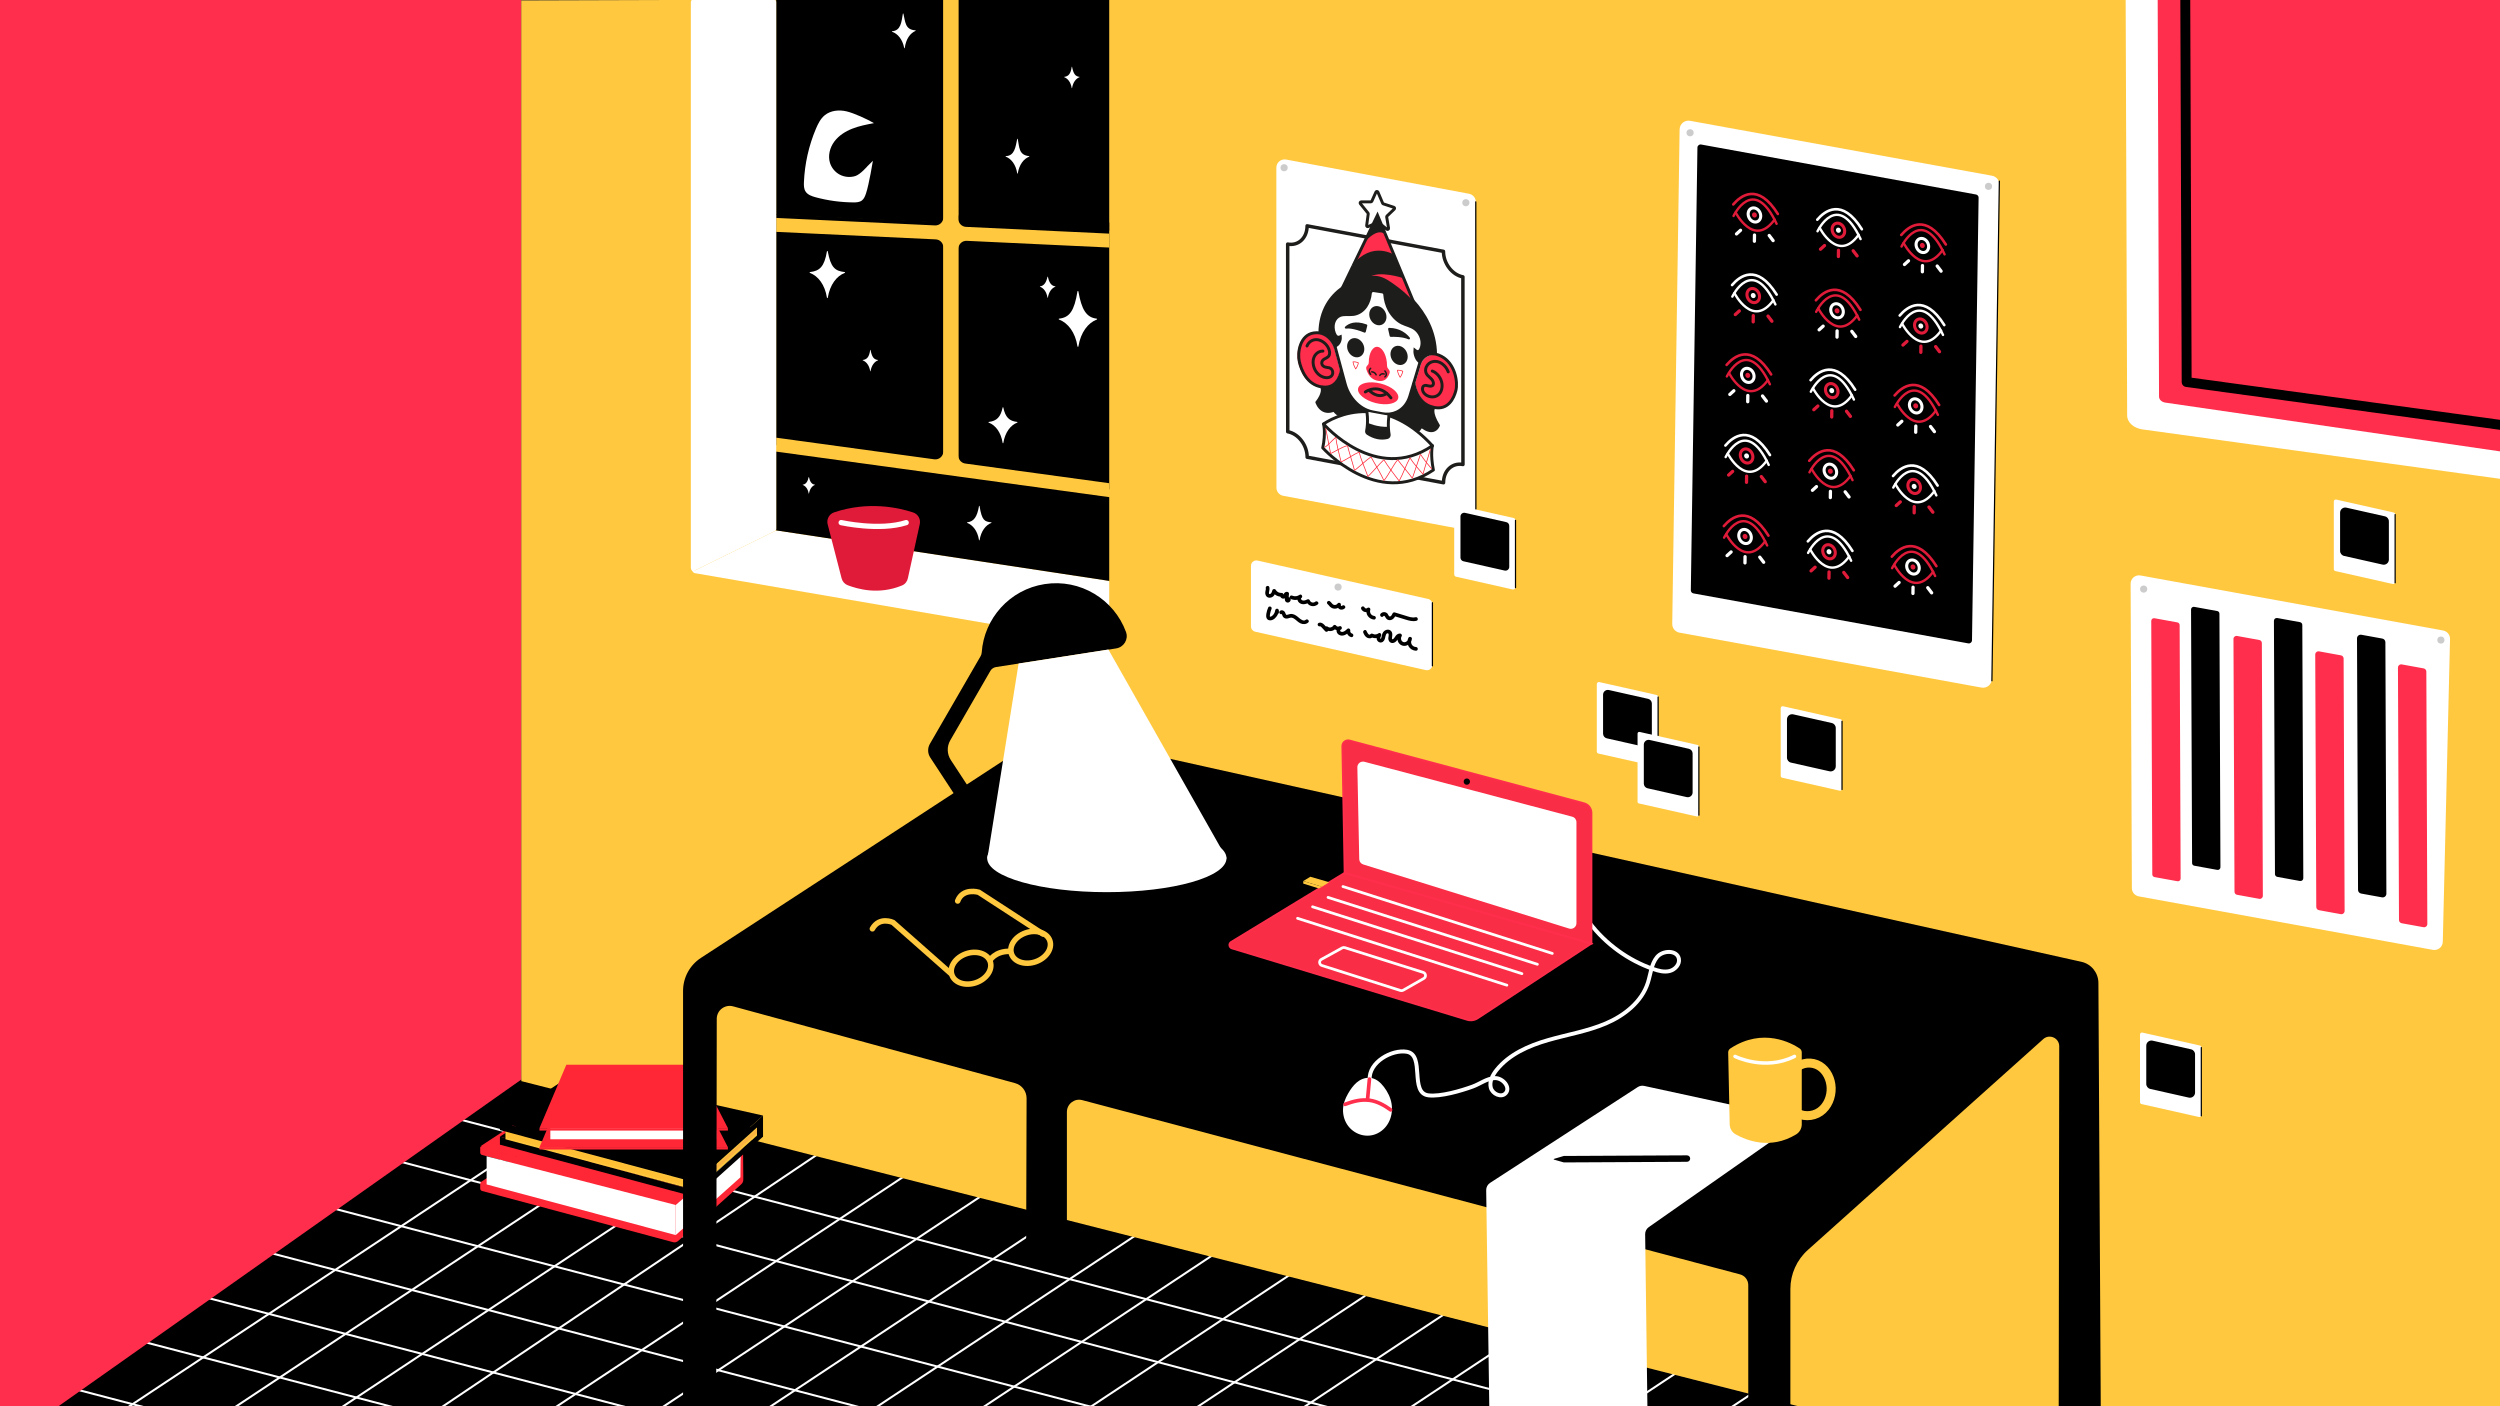 <?xml version="1.0" encoding="iso-8859-1"?>
<!-- Generator: Adobe Illustrator 25.2.3, SVG Export Plug-In . SVG Version: 6.00 Build 0)  -->
<svg version="1.1" xmlns="http://www.w3.org/2000/svg" xmlns:xlink="http://www.w3.org/1999/xlink" x="0px" y="0px" width="1920px"
	 height="1080px" viewBox="0 0 1920 1080" enable-background="new 0 0 1920 1080" xml:space="preserve">
<rect x="0" y="0" width="1920" height="1080" fill="#333333" stroke="none"/>
<g id="Style_Guide">
</g>
<g id="Web_Stuff">
	<polygon points="400.412,829.036 -0.709,1082.088 1388.889,1082.088 	"/>
	<path fill="#FFFFFF" d="M815.069,73.157c2.287,0.865,4.228,3.276,4.803,6.999c0.021,0.136,0.216,0.137,0.238,0.001
		c0.605-3.699,2.514-6.132,4.795-7c0.118-0.045,0.097-0.219-0.029-0.233c-2.742-0.297-3.902-2.068-4.771-6.461
		c-0.026-0.129-0.219-0.131-0.237,0c-0.579,4.393-2.049,6.155-4.772,6.46C814.969,72.938,814.95,73.112,815.069,73.157z"/>
	<g>
		
			<line fill="none" stroke="#FFFFFF" stroke-width="1.567" stroke-miterlimit="10" x1="1309.77" y1="1110.2" x2="351.282" y2="859.283"/>
		
			<line fill="none" stroke="#FFFFFF" stroke-width="1.567" stroke-miterlimit="10" x1="1202.137" y1="1128.889" x2="299.391" y2="890.018"/>
		
			<line fill="none" stroke="#FFFFFF" stroke-width="1.567" stroke-miterlimit="10" x1="951.719" y1="1110.2" x2="240.147" y2="923.921"/>
		
			<line fill="none" stroke="#FFFFFF" stroke-width="1.567" stroke-miterlimit="10" x1="756.4" y1="1105.934" x2="186.55" y2="956.756"/>
		
			<line fill="none" stroke="#FFFFFF" stroke-width="1.567" stroke-miterlimit="10" x1="593.669" y1="1110.2" x2="140.652" y2="991.859"/>
		
			<line fill="none" stroke="#FFFFFF" stroke-width="1.567" stroke-miterlimit="10" x1="410.067" y1="1109.002" x2="71.327" y2="1020.325"/>
		
			<line fill="none" stroke="#FFFFFF" stroke-width="1.567" stroke-miterlimit="10" x1="364.332" y1="1147.134" x2="25.592" y2="1058.457"/>
	</g>
	<g>
		
			<line fill="none" stroke="#FFFFFF" stroke-width="1.567" stroke-miterlimit="10" x1="1153.788" y1="1034.111" x2="1015.896" y2="1125.46"/>
		
			<line fill="none" stroke="#FFFFFF" stroke-width="1.567" stroke-miterlimit="10" x1="1227.853" y1="1039.43" x2="1089.371" y2="1131.17"/>
		
			<line fill="none" stroke="#FFFFFF" stroke-width="1.567" stroke-miterlimit="10" x1="1287.83" y1="1054.081" x2="1199.165" y2="1112.819"/>
		
			<line fill="none" stroke="#FFFFFF" stroke-width="1.567" stroke-miterlimit="10" x1="1344.3" y1="1071.056" x2="1298.071" y2="1101.681"/>
		
			<line fill="none" stroke="#FFFFFF" stroke-width="1.567" stroke-miterlimit="10" x1="453.751" y1="845.252" x2="91.138" y2="1085.471"/>
		
			<line fill="none" stroke="#FFFFFF" stroke-width="1.567" stroke-miterlimit="10" x1="511.025" y1="861.694" x2="145.087" y2="1104.116"/>
		
			<line fill="none" stroke="#FFFFFF" stroke-width="1.567" stroke-miterlimit="10" x1="570.295" y1="876.813" x2="194.962" y2="1125.46"/>
		
			<line fill="none" stroke="#FFFFFF" stroke-width="1.567" stroke-miterlimit="10" x1="629.283" y1="885.569" x2="263.7" y2="1131.509"/>
		
			<line fill="none" stroke="#FFFFFF" stroke-width="1.567" stroke-miterlimit="10" x1="695.824" y1="902.423" x2="355.849" y2="1127.646"/>
		
			<line fill="none" stroke="#FFFFFF" stroke-width="1.567" stroke-miterlimit="10" x1="754.363" y1="918.027" x2="453.751" y2="1117.174"/>
		
			<line fill="none" stroke="#FFFFFF" stroke-width="1.567" stroke-miterlimit="10" x1="797.574" y1="943.786" x2="542.418" y2="1112.819"/>
		
			<line fill="none" stroke="#FFFFFF" stroke-width="1.567" stroke-miterlimit="10" x1="871.682" y1="949.076" x2="608.954" y2="1123.125"/>
		
			<line fill="none" stroke="#FFFFFF" stroke-width="1.567" stroke-miterlimit="10" x1="931.141" y1="964.071" x2="687.522" y2="1125.46"/>
		
			<line fill="none" stroke="#FFFFFF" stroke-width="1.567" stroke-miterlimit="10" x1="990.277" y1="979.279" x2="760.997" y2="1131.17"/>
		
			<line fill="none" stroke="#FFFFFF" stroke-width="1.567" stroke-miterlimit="10" x1="1048.525" y1="995.076" x2="881.766" y2="1105.548"/>
		
			<line fill="none" stroke="#FFFFFF" stroke-width="1.567" stroke-miterlimit="10" x1="1110.455" y1="1008.434" x2="949.191" y2="1115.266"/>
	</g>
	<polygon fill="#FF2E4C" points="-54.913,-0.556 400.413,-0.556 400.413,829.037 41.606,1082.308 -54.913,1083.687 	"/>
	<polygon fill="#FFC83E" points="400.357,0.377 400.414,830.311 1395.582,1083.67 1921.387,1081.296 1925.852,-4.7 	"/>
	<g id="XMLID_24_">
		<g>
			<polygon points="851.883,170.877 851.883,375.839 736.038,360.003 736.038,165.415 			"/>
			<polygon points="851.883,-0.509 851.883,177.079 736.038,171.617 736.038,-0.509 			"/>
			<polygon points="724.481,170.578 724.481,359.066 724.443,359.369 596.124,341.83 596.124,164.529 			"/>
			<polygon points="724.481,-0.509 724.481,171.078 596.124,165.03 596.124,-0.509 			"/>
			<path fill="#FFFFFF" d="M622.001,209.578c6.23,2.356,11.521,8.927,13.087,19.072c0.057,0.371,0.588,0.373,0.648,0.003
				c1.649-10.078,6.851-16.71,13.065-19.074c0.322-0.123,0.264-0.597-0.079-0.634c-7.472-0.809-10.747-3.581-13.002-15.907
				c-0.065-0.353-0.586-0.354-0.645-0.001c-1.961,11.813-5.583,15.076-13.003,15.905
				C621.728,208.98,621.676,209.455,622.001,209.578z"/>
			<path fill="#FFC83E" d="M851.883,190.118v-10.696l-110.016-5.187c-3.263-0.154-5.829-2.844-5.829-6.11V-0.509h-11.557V167.01
				c0,3.491-2.917,6.274-6.405,6.11l-121.953-5.746v10.695l122.529,5.774c3.263,0.154,5.829,2.844,5.829,6.11v156.733
				c0,3.707-3.272,6.562-6.945,6.06l-121.413-16.595v10.696l255.759,34.955v-10.696l-110.556-15.112
				c-3.03-0.414-5.288-3.002-5.288-6.06V191.068c0-3.491,2.917-6.274,6.405-6.11L851.883,190.118z"/>
			<path fill="#FFFFFF" d="M851.883,446.962v46.778c0,0.602-0.542,1.059-1.136,0.957l-317.234-54.528
				c-0.927-0.159-1.109-1.412-0.265-1.828l62.601-30.858c0.178-0.088,0.379-0.119,0.575-0.089l254.632,38.608
				C851.532,446.074,851.883,446.482,851.883,446.962z"/>
			<polygon points="851.883,381.802 851.883,446.127 596.124,407.348 596.124,346.847 			"/>
			<path fill="#FFFFFF" d="M596.124,352.526v53.53c0,0.791-0.449,1.514-1.159,1.863l-61.401,30.266
				c-0.281,0.139-0.175,2.004-0.411,1.843c-1.176-0.804-2.585-2.481-2.585-3.707V1.545c0-1.148,0.931-2.078,2.078-2.078
				l61.401,0.023c1.147,0,2.077,0.93,2.077,2.078V165.03v10.696V341.83V352.526z"/>
		</g>
	</g>
	<path fill="#FFFFFF" d="M671.219,94.562c-5.045-2.964-15.45-7.744-21.151-9.06s-12.151-0.702-16.677,3.005
		c-3.212,2.63-5.128,6.496-6.744,10.32c-5.491,12.986-8.633,26.961-9.23,41.047c-0.104,2.444-0.091,5.046,1.202,7.122
		c1.614,2.592,4.78,3.692,7.728,4.49c9.435,2.552,19.199,3.888,28.974,3.964c2.31,0.018,4.798-0.093,6.629-1.5
		c1.704-1.309,2.479-3.465,3.17-5.5c2.299-6.772,5.261-24.974,5.261-24.974l-4.188,4.167c0,0-5.426,6.362-9.353,7.571
		c-3.927,1.209-8.332,0.817-11.959-1.113c-3.532-1.879-6.274-5.192-7.46-9.013c-1.706-5.495-0.131-11.676,3.28-16.309
		s8.468-7.847,13.822-9.953C659.875,96.72,665.566,95.636,671.219,94.562"/>
	<g>
		<path fill="#FF2636" d="M567.594,874.725l-135.387-30.37c-3.985-0.894-8.163-0.135-11.579,2.105l-50.858,33.344
			c-0.378,0.248-0.287,0.825,0.148,0.945l28.552,7.914l-0.004,0.003l-28.999-8.038c-0.335-0.093-0.665,0.159-0.665,0.506v4.056
			c0,0.85,0.571,1.594,1.392,1.814l20.737,5.557c0.438,0.117,0.531,0.698,0.152,0.946l-21.562,14.137
			c-0.448,0.294-0.719,0.794-0.719,1.33v3.829c0,0.884,0.594,1.657,1.447,1.886l146.665,39.305c1.366,0.366,2.824,0.017,3.877-0.928
			l48.528-43.569c0.981-0.88,1.541-2.136,1.541-3.454v-2.91l-0.247-24.676C570.594,876.663,569.344,875.118,567.594,874.725z
			 M551.129,897.857l14.231-12.789c0.338-0.304,0.876-0.064,0.876,0.391v15.981c0,0.336-0.312,0.586-0.64,0.512l-14.231-3.192
			C550.949,898.667,550.812,898.142,551.129,897.857z"/>
		<polygon fill="#FFFFFF" points="518.946,948.556 373.728,909.638 373.728,888.034 518.946,925.442 		"/>
		<polygon fill="#FFFFFF" points="568.661,904.163 518.946,948.556 518.946,925.442 568.848,882.203 		"/>
	</g>
	<g>
		<polygon points="441.114,835.441 383.942,872.924 534.087,914.541 586,867.942 		"/>
		<polygon points="534.244,919.39 383.942,879.11 383.942,872.924 534.087,914.541 		"/>
		<polygon points="586,872.924 534.244,919.39 534.087,914.541 586,867.942 		"/>
		<polygon fill="#FFC036" stroke="#FFC83E" stroke-width="1.347" stroke-miterlimit="10" points="534.087,913.365 388.869,874.448 
			388.869,868.261 534.087,908.367 		"/>
		<polygon fill="#FBB441" stroke="#FFC83E" stroke-width="1.347" stroke-miterlimit="10" points="583.802,868.973 534.087,913.365 
			534.087,908.367 583.99,863.481 		"/>
		<polygon points="441.114,824.234 383.942,861.717 534.087,903.334 586,856.736 		"/>
		<polygon points="534.244,908.183 383.942,867.904 383.942,861.717 534.087,903.334 		"/>
		<polygon points="586,861.717 534.244,908.183 534.087,903.334 586,856.736 		"/>
		<rect x="581.377" y="860.885" width="4.622" height="12.039"/>
	</g>
	<g>
		<polygon fill="#FF2636" points="559.038,881.074 414.311,881.074 434.941,832.397 533.96,832.397 		"/>
		<rect x="422.661" y="866.409" fill="#FFFFFF" width="127.331" height="8.553"/>
		<polygon fill="#FF2636" points="559.038,866.409 414.311,866.409 434.941,817.732 533.96,817.732 		"/>
		<rect x="414.311" y="866.409" fill="#FF2636" width="144.727" height="1.867"/>
		<rect x="414.311" y="880.958" fill="#FF2636" width="144.727" height="1.867"/>
	</g>
	<path d="M1611.576,754.834c-0.044-7.765-5.45-14.469-13.029-16.158c0,0-661.77-147.447-776.891-173.044
		c-10.851-2.413-22.201-0.339-31.498,5.755c-48.283,31.647-204.481,133.418-251.835,164.268
		c-8.573,5.585-13.734,15.118-13.734,25.349l0.001,336.638c0,1.382,1.103,2.511,2.484,2.542l20.318,0.463
		c1.426,0.033,2.6-1.115,2.6-2.541l0.47-315.649c0.01-6.552,6.241-11.305,12.562-9.583l216.441,58.951
		c5.292,1.41,8.968,6.21,8.952,11.686l-0.342,117.295c0,1.509,1.307,2.686,2.808,2.528c0,0,28.493,0.203,28.493-1.306V853.984
		c0-6.169,5.842-10.665,11.805-9.085l505.144,133.816c3.739,0.989,6.343,4.372,6.343,8.239v102.875c0,1.404,1.138,2.542,2.542,2.542
		h13.368h0.525h13.368c1.404,0,2.542-1.138,2.542-2.542v-99.854c0-11.517,4.931-22.483,13.547-30.125l180.656-161.818
		c4.747-4.252,12.288-0.876,12.278,5.497l-0.418,284.477c0,1.404,1.138,2.542,2.542,2.542h13.368h0.525h13.368
		c1.404,0,2.542-1.138,2.542-2.542L1611.576,754.834z"/>
	<path fill="#FFFFFF" d="M772.423,120.315c4.188,1.584,7.744,6,8.796,12.819c0.038,0.249,0.395,0.251,0.436,0.002
		c1.108-6.774,4.605-11.231,8.782-12.821c0.216-0.082,0.178-0.405-0.053-0.426c-8.08-0.729-7.482-7.023-8.739-13.133
		c-0.049-0.236-0.384-0.236-0.433,0c-1.247,6.005-1.963,12.944-8.74,13.132C772.238,119.894,772.205,120.233,772.423,120.315z"/>
	<path fill="#FFFFFF" d="M813.34,245.405c6.745,2.551,12.473,9.664,14.168,20.647c0.062,0.401,0.636,0.404,0.702,0.003
		c1.785-10.91,7.417-18.09,14.144-20.65c0.349-0.133,0.285-0.646-0.085-0.686c-8.089-0.876-11.661-7.216-14.075-20.942
		c-0.067-0.383-0.636-0.384-0.698-0.001c-2.438,14.992-6.044,20.042-14.076,20.94C813.045,244.758,812.989,245.272,813.34,245.405z"
		/>
	<path fill="#FFFFFF" d="M662.59,276.738c2.718,1.028,5.026,3.894,5.709,8.319c0.025,0.162,0.256,0.163,0.283,0.001
		c0.719-4.396,2.988-7.289,5.699-8.32c0.141-0.053,0.115-0.26-0.034-0.276c-3.259-0.353-4.638-2.458-5.671-7.679
		c-0.03-0.154-0.261-0.155-0.281,0c-0.689,5.221-2.435,7.316-5.672,7.678C662.471,276.477,662.448,276.684,662.59,276.738z"/>
	<path d="M864.771,485.382c-9.197-25.087-35.083-41.048-62.498-36.796c-26.935,4.178-46.542,26.505-48.326,52.602
		c-0.064,0.935-0.323,1.847-0.792,2.659l-38.996,67.445c-1.891,3.271-1.778,7.328,0.292,10.489l52.458,80.078
		c1.838,2.806,5.604,3.591,8.41,1.753l0,0c2.806-1.838,3.591-5.604,1.753-8.41l-46.842-71.506
		c-2.982-4.552-3.146-10.394-0.426-15.107l30.789-53.327c0.92-1.593,2.512-2.683,4.329-2.965l92.282-14.315
		C863.106,497.067,866.827,490.99,864.771,485.382z"/>
	<path fill="#FFFFFF" d="M1262.732,833.975l106.171,23.039c5.599,1.215,7.069,8.513,2.378,11.801l-105.006,73.595
		c-1.78,1.247-2.827,3.294-2.799,5.466l2.151,164.149c0.048,3.662-2.907,6.656-6.57,6.656h-108.262c-3.592,0-6.518-2.885-6.57-6.476
		l-2.836-198.155c-0.032-2.259,1.098-4.376,2.994-5.606l113.379-73.562C1259.232,833.931,1261.02,833.604,1262.732,833.975z"/>
	<ellipse fill="#FFFFFF" cx="850.047" cy="659.118" rx="91.9" ry="26.064"/>
	<polyline fill="#FFFFFF" points="942.105,659.273 851.254,498.816 782.279,509.598 758.305,659.273 	"/>
	<path fill="#FFFFFF" d="M798.713,220.2c2.742,1.037,5.07,3.929,5.76,8.393c0.025,0.163,0.259,0.164,0.285,0.001
		c0.726-4.435,3.015-7.354,5.75-8.395c0.142-0.054,0.116-0.263-0.035-0.279c-3.288-0.356-4.899-3.382-5.722-7.383
		c-0.032-0.155-0.252-0.155-0.284,0c-0.816,3.932-2.457,7.017-5.722,7.382C798.593,219.937,798.57,220.146,798.713,220.2z"/>
	<path fill="#FFFFFF" d="M742.81,401.587c4.315,1.632,7.98,6.183,9.064,13.21c0.04,0.257,0.407,0.258,0.449,0.002
		c1.142-6.98,4.745-11.573,9.049-13.211c0.223-0.085,0.183-0.413-0.055-0.439c-5.175-0.56-7.26-1.358-9.005-12.486
		c-0.039-0.246-0.405-0.245-0.447,0c-1.377,8.151-3.867,11.91-9.006,12.484C742.621,401.173,742.585,401.502,742.81,401.587z"/>
	<path fill="#FFFFFF" d="M616.534,372.437c2.158,0.816,3.99,3.092,4.532,6.605c0.02,0.128,0.204,0.129,0.224,0.001
		c0.571-3.49,2.372-5.787,4.525-6.606c0.112-0.042,0.091-0.207-0.027-0.219c-2.588-0.28-3.855-2.669-4.503-5.818
		c-0.025-0.122-0.198-0.122-0.223,0c-0.642,3.094-1.933,5.53-4.503,5.817C616.44,372.23,616.422,372.395,616.534,372.437z"/>
	<path fill="#FFFFFF" d="M759.317,324.556c5.1,1.929,9.431,7.307,10.712,15.611c0.047,0.303,0.481,0.305,0.531,0.002
		c1.349-8.249,5.608-13.678,10.694-15.613c0.264-0.1,0.216-0.488-0.065-0.519c-6.116-0.662-9.111-3.616-10.642-11.058
		c-0.059-0.288-0.468-0.288-0.528,0c-1.518,7.313-4.57,10.377-10.643,11.056C759.094,324.067,759.051,324.455,759.317,324.556z"/>
	<g>
		<path fill="none" stroke="#FFFFFF" stroke-width="3.037" stroke-miterlimit="10" d="M1220.858,708.822
			c12.366,16.187,29.545,28.649,48.771,35.379c4.072,1.425,8.476,2.607,12.658,1.548s7.892-5.116,7.1-9.357
			c-1.289-6.903-12.272-6.781-16.757-1.377s-4.904,12.976-7.042,19.665c-4.703,14.718-18.029,25.224-32.239,31.292
			c-14.21,6.068-29.645,8.557-44.49,12.843s-29.774,10.85-39.453,22.894c-3.103,3.861-5.69,8.799-4.484,13.603
			c1.205,4.804,7.97,7.951,11.369,4.349c4.196-4.448-2.168-11.925-8.279-11.689c-6.111,0.236-11.269,4.42-17.013,6.517
			c-8.797,3.211-24.741,7.91-34.031,6.73c-14.629-1.859-2.389-31.029-16.518-33.46c-11.55-1.987-29.365,8.073-28.53,21.391"/>
		<g>
			<path fill="#FFFFFF" d="M1051.92,829.15c-8.909-0.393-13.154,7.515-16.379,13.219s-3.657,13.015-0.702,18.863
				c2.955,5.848,9.368,9.907,15.915,9.628c6.238-0.266,12.022-4.391,14.806-9.979s2.688-12.4,0.27-18.156
				C1063.411,836.969,1058.157,829.425,1051.92,829.15z"/>
			<g>
				<path fill="#FFFFFF" d="M1051.92,827.73c-8.043-0.253-12.977,5.834-16.632,12.205c-2.194,3.825-3.748,7.747-3.85,12.219
					c-0.104,4.57,1.258,9.13,4.073,12.749c5.344,6.869,14.763,9.382,22.609,5.402c8.321-4.222,12.022-13.604,10.611-22.554
					c-0.745-4.731-3.013-9.266-5.911-13.045C1060.131,831.197,1056.524,828.024,1051.92,827.73c-1.825-0.117-1.818,2.723,0,2.84
					c3.402,0.217,6.165,2.773,8.215,5.283c2.231,2.732,4.066,6.029,5.106,9.404c2.331,7.566,0.453,16.406-6.206,21.172
					c-6.27,4.488-14.477,3.711-19.928-1.723c-5.809-5.79-6.09-14.942-2.205-21.859c3.321-5.914,7.353-12.518,15.018-12.277
					C1053.748,830.627,1053.746,827.787,1051.92,827.73z"/>
			</g>
		</g>
		<g>
			<g>
				<path fill="#FF2E4C" d="M1033.401,849.48c5.777-2.202,12.011-3.933,18.243-3.06c5.808,0.814,10.948,3.816,15.649,7.166
					c1.491,1.062,2.911-1.399,1.433-2.452c-4.996-3.56-10.485-6.643-16.645-7.497c-6.651-0.922-13.249,0.746-19.435,3.104
					C1030.956,847.387,1031.689,850.133,1033.401,849.48L1033.401,849.48z"/>
			</g>
		</g>
		<g>
			<g>
				<path fill="#FF2E4C" d="M1051.669,844.634c0.428-4.62,0.856-9.24,1.284-13.86c0.062-0.665,0.123-1.33,0.185-1.995
					c0.071-0.765-0.703-1.42-1.42-1.42c-0.827,0-1.349,0.653-1.42,1.42c-0.428,4.62-0.856,9.24-1.284,13.86
					c-0.062,0.665-0.123,1.33-0.185,1.995c-0.071,0.765,0.703,1.42,1.42,1.42C1051.076,846.054,1051.598,845.401,1051.669,844.634
					L1051.669,844.634z"/>
			</g>
		</g>
	</g>
	<g>
		<path fill="#F92D45" stroke="#FF2E4C" stroke-width="1.347" stroke-miterlimit="10" d="M1126.806,783.237l-180.713-54.87
			c-2.264-0.687-2.649-3.729-0.628-4.959l87.173-53.051l189.621,54.315l-87.393,57.403
			C1132.485,783.639,1129.532,784.065,1126.806,783.237z"/>
		
			<line fill="none" stroke="#FFFFFF" stroke-width="2.133" stroke-linecap="round" stroke-linejoin="round" stroke-miterlimit="10" x1="1031.393" y1="680.87" x2="1192.144" y2="732.222"/>
		
			<line fill="none" stroke="#FFFFFF" stroke-width="2.133" stroke-linecap="round" stroke-linejoin="round" stroke-miterlimit="10" x1="1019.943" y1="689.212" x2="1180.694" y2="740.563"/>
		
			<line fill="none" stroke="#FFFFFF" stroke-width="2.133" stroke-linecap="round" stroke-linejoin="round" stroke-miterlimit="10" x1="1008.066" y1="696.421" x2="1168.817" y2="747.772"/>
		
			<line fill="none" stroke="#FFFFFF" stroke-width="2.133" stroke-linecap="round" stroke-linejoin="round" stroke-miterlimit="10" x1="996.527" y1="705.274" x2="1157.278" y2="756.625"/>
		
			<path fill="none" stroke="#FFFFFF" stroke-width="2.133" stroke-linecap="round" stroke-linejoin="round" stroke-miterlimit="10" d="
			M1075.573,760.712l-60.318-19.194c-2.152-0.685-2.44-3.612-0.462-4.703l16.008-8.832c0.616-0.34,1.345-0.413,2.017-0.201
			l60.169,18.994c2.14,0.676,2.449,3.577,0.499,4.688l-15.86,9.032C1077.002,760.851,1076.258,760.93,1075.573,760.712z"/>
		<path fill="#F92D45" stroke="#FF2E4C" stroke-width="1.347" stroke-miterlimit="10" d="M1216.577,616.903l-180.085-48.203
			c-2.858-0.765-5.653,1.42-5.6,4.379l1.746,97.278l189.621,54.315V624.306C1222.259,620.837,1219.928,617.8,1216.577,616.903z"/>
		<path fill="#FFFFFF" d="M1207.494,627.232l-159.62-42.183c-2.776-0.733-5.481,1.394-5.422,4.265l1.447,70.539
			c0.038,1.858,1.26,3.483,3.034,4.035l158.173,49.255c2.781,0.866,5.604-1.212,5.604-4.124v-77.611
			C1210.71,629.447,1209.39,627.733,1207.494,627.232z"/>
		<circle cx="1126.522" cy="600.289" r="2.412"/>
		<polygon fill="#FFC83E" points="1015.239,681.022 1000.893,676.651 1006.341,673.336 1020.818,677.551 		"/>
		<polygon fill="#FFC83E" points="1000.893,676.651 1000.893,678.598 1012.941,682.344 1015.239,681.022 		"/>
	</g>
	<g>
		<path fill="#FFFFFF" d="M1521.787,528.067l-231.943-42.183c-3.264-0.594-5.619-3.46-5.57-6.776l5.666-379.758
			c0.063-4.192,3.874-7.324,7.998-6.574l231.943,42.183c3.264,0.594,5.62,3.46,5.57,6.776l-5.666,379.758
			C1529.722,525.685,1525.911,528.817,1521.787,528.067z"/>
		<path d="M1511.635,494.119l-211.087-38.39c-1.167-0.212-2.01-1.237-1.992-2.423l5.072-339.963c0.022-1.499,1.385-2.619,2.86-2.351
			l211.087,38.39c1.167,0.212,2.01,1.237,1.992,2.423l-5.072,339.963C1514.473,493.267,1513.11,494.387,1511.635,494.119z"/>
		<g>
			<g>
				<g>
					
						<path fill="none" stroke="#E01B39" stroke-width="1.863" stroke-linecap="round" stroke-linejoin="round" stroke-miterlimit="10" d="
						M1332.967,163.18c0,0,13.975,27.444,29.927,5.443"/>
					
						<ellipse transform="matrix(0.902 -0.431 0.431 0.902 60.313 596.937)" fill="none" stroke="#FFFFFF" stroke-width="2.37" stroke-linecap="round" stroke-linejoin="round" stroke-miterlimit="10" cx="1347.939" cy="165.322" rx="4.639" ry="5.598"/>
					
						<ellipse transform="matrix(0.902 -0.431 0.431 0.902 60.313 596.937)" fill="none" stroke="#E01B39" stroke-width="1.964" stroke-linecap="round" stroke-linejoin="round" stroke-miterlimit="10" cx="1347.939" cy="165.322" rx="0.866" ry="1.044"/>
					
						<line fill="none" stroke="#FFFFFF" stroke-width="2.522" stroke-linecap="round" stroke-linejoin="round" stroke-miterlimit="10" x1="1347.451" y1="180.494" x2="1347.379" y2="185.269"/>
					
						<line fill="none" stroke="#FFFFFF" stroke-width="2.522" stroke-linecap="round" stroke-linejoin="round" stroke-miterlimit="10" x1="1358.748" y1="180.856" x2="1361.74" y2="184.785"/>
					
						<line fill="none" stroke="#FFFFFF" stroke-width="2.522" stroke-linecap="round" stroke-linejoin="round" stroke-miterlimit="10" x1="1336.727" y1="176.851" x2="1333.634" y2="179.674"/>
					
						<path fill="none" stroke="#E01B39" stroke-width="2.034" stroke-linecap="round" stroke-linejoin="round" stroke-miterlimit="10" d="
						M1331.171,156.987c5.692-6.721,18.98-17.108,34.213,7.329"/>
					
						<path fill="none" stroke="#E01B39" stroke-width="1.863" stroke-linecap="round" stroke-linejoin="round" stroke-miterlimit="10" d="
						M1331.352,165.873c0,0,15.284-32.081,33.069,6.014"/>
				</g>
				<g>
					
						<path fill="none" stroke="#FFFFFF" stroke-width="1.863" stroke-linecap="round" stroke-linejoin="round" stroke-miterlimit="10" d="
						M1395.857,177.605c0,0,15.284-32.081,33.069,6.014"/>
					
						<path fill="none" stroke="#FFFFFF" stroke-width="1.863" stroke-linecap="round" stroke-linejoin="round" stroke-miterlimit="10" d="
						M1397.472,174.912c0,0,13.975,27.444,29.928,5.443"/>
					
						<ellipse transform="matrix(0.902 -0.431 0.431 0.902 61.554 625.876)" fill="none" stroke="#E01B39" stroke-width="2.37" stroke-linecap="round" stroke-linejoin="round" stroke-miterlimit="10" cx="1412.445" cy="177.054" rx="4.639" ry="5.598"/>
					
						<ellipse transform="matrix(0.902 -0.431 0.431 0.902 61.554 625.876)" fill="none" stroke="#FFFFFF" stroke-width="1.964" stroke-linecap="round" stroke-linejoin="round" stroke-miterlimit="10" cx="1412.445" cy="177.054" rx="0.866" ry="1.044"/>
					
						<line fill="none" stroke="#E01B39" stroke-width="2.522" stroke-linecap="round" stroke-linejoin="round" stroke-miterlimit="10" x1="1411.956" y1="192.225" x2="1411.885" y2="197"/>
					
						<line fill="none" stroke="#E01B39" stroke-width="2.522" stroke-linecap="round" stroke-linejoin="round" stroke-miterlimit="10" x1="1423.253" y1="192.587" x2="1426.245" y2="196.517"/>
					
						<line fill="none" stroke="#E01B39" stroke-width="2.522" stroke-linecap="round" stroke-linejoin="round" stroke-miterlimit="10" x1="1401.232" y1="188.582" x2="1398.139" y2="191.405"/>
					
						<path fill="none" stroke="#FFFFFF" stroke-width="2.034" stroke-linecap="round" stroke-linejoin="round" stroke-miterlimit="10" d="
						M1395.677,168.719c5.692-6.721,18.98-17.108,34.213,7.329"/>
				</g>
				<g>
					
						<path fill="none" stroke="#E01B39" stroke-width="1.863" stroke-linecap="round" stroke-linejoin="round" stroke-miterlimit="10" d="
						M1461.978,186.644c0,0,13.975,27.444,29.928,5.443"/>
					
						<ellipse transform="matrix(0.902 -0.431 0.431 0.902 62.794 654.816)" fill="none" stroke="#FFFFFF" stroke-width="2.37" stroke-linecap="round" stroke-linejoin="round" stroke-miterlimit="10" cx="1476.95" cy="188.785" rx="4.639" ry="5.598"/>
					
						<ellipse transform="matrix(0.902 -0.431 0.431 0.902 62.794 654.816)" fill="none" stroke="#E01B39" stroke-width="1.964" stroke-linecap="round" stroke-linejoin="round" stroke-miterlimit="10" cx="1476.95" cy="188.785" rx="0.866" ry="1.044"/>
					
						<line fill="none" stroke="#FFFFFF" stroke-width="2.522" stroke-linecap="round" stroke-linejoin="round" stroke-miterlimit="10" x1="1476.462" y1="203.957" x2="1476.391" y2="208.732"/>
					
						<line fill="none" stroke="#FFFFFF" stroke-width="2.522" stroke-linecap="round" stroke-linejoin="round" stroke-miterlimit="10" x1="1487.759" y1="204.319" x2="1490.751" y2="208.249"/>
					
						<line fill="none" stroke="#FFFFFF" stroke-width="2.522" stroke-linecap="round" stroke-linejoin="round" stroke-miterlimit="10" x1="1465.738" y1="200.314" x2="1462.645" y2="203.137"/>
					
						<path fill="none" stroke="#E01B39" stroke-width="2.034" stroke-linecap="round" stroke-linejoin="round" stroke-miterlimit="10" d="
						M1460.182,180.451c5.692-6.721,18.98-17.108,34.213,7.329"/>
					
						<path fill="none" stroke="#E01B39" stroke-width="1.863" stroke-linecap="round" stroke-linejoin="round" stroke-miterlimit="10" d="
						M1460.363,189.337c0,0,15.284-32.081,33.069,6.014"/>
				</g>
			</g>
			<g>
				<g>
					
						<path fill="none" stroke="#FFFFFF" stroke-width="1.863" stroke-linecap="round" stroke-linejoin="round" stroke-miterlimit="10" d="
						M1330.428,227.794c0,0,15.284-32.081,33.069,6.014"/>
					
						<path fill="none" stroke="#FFFFFF" stroke-width="1.863" stroke-linecap="round" stroke-linejoin="round" stroke-miterlimit="10" d="
						M1332.043,225.101c0,0,13.975,27.444,29.927,5.443"/>
					
						<ellipse transform="matrix(0.902 -0.431 0.431 0.902 33.543 602.582)" fill="none" stroke="#E01B39" stroke-width="2.37" stroke-linecap="round" stroke-linejoin="round" stroke-miterlimit="10" cx="1347.015" cy="227.243" rx="4.639" ry="5.598"/>
					
						<ellipse transform="matrix(0.902 -0.431 0.431 0.902 33.543 602.582)" fill="none" stroke="#FFFFFF" stroke-width="1.964" stroke-linecap="round" stroke-linejoin="round" stroke-miterlimit="10" cx="1347.015" cy="227.243" rx="0.866" ry="1.044"/>
					
						<line fill="none" stroke="#E01B39" stroke-width="2.522" stroke-linecap="round" stroke-linejoin="round" stroke-miterlimit="10" x1="1346.527" y1="242.414" x2="1346.456" y2="247.189"/>
					
						<line fill="none" stroke="#E01B39" stroke-width="2.522" stroke-linecap="round" stroke-linejoin="round" stroke-miterlimit="10" x1="1357.824" y1="242.776" x2="1360.816" y2="246.706"/>
					
						<line fill="none" stroke="#E01B39" stroke-width="2.522" stroke-linecap="round" stroke-linejoin="round" stroke-miterlimit="10" x1="1335.803" y1="238.771" x2="1332.71" y2="241.594"/>
					
						<path fill="none" stroke="#FFFFFF" stroke-width="2.034" stroke-linecap="round" stroke-linejoin="round" stroke-miterlimit="10" d="
						M1330.247,218.908c5.692-6.721,18.98-17.108,34.213,7.329"/>
				</g>
				<g>
					
						<path fill="none" stroke="#E01B39" stroke-width="1.863" stroke-linecap="round" stroke-linejoin="round" stroke-miterlimit="10" d="
						M1396.414,236.808c0,0,13.975,27.444,29.927,5.443"/>
					
						<ellipse transform="matrix(0.902 -0.431 0.431 0.902 34.781 631.461)" fill="none" stroke="#FFFFFF" stroke-width="2.37" stroke-linecap="round" stroke-linejoin="round" stroke-miterlimit="10" cx="1411.387" cy="238.95" rx="4.639" ry="5.598"/>
					
						<ellipse transform="matrix(0.902 -0.431 0.431 0.902 34.781 631.461)" fill="none" stroke="#E01B39" stroke-width="1.964" stroke-linecap="round" stroke-linejoin="round" stroke-miterlimit="10" cx="1411.387" cy="238.95" rx="0.866" ry="1.044"/>
					
						<line fill="none" stroke="#FFFFFF" stroke-width="2.522" stroke-linecap="round" stroke-linejoin="round" stroke-miterlimit="10" x1="1410.898" y1="254.122" x2="1410.827" y2="258.896"/>
					
						<line fill="none" stroke="#FFFFFF" stroke-width="2.522" stroke-linecap="round" stroke-linejoin="round" stroke-miterlimit="10" x1="1422.195" y1="254.483" x2="1425.187" y2="258.413"/>
					
						<line fill="none" stroke="#FFFFFF" stroke-width="2.522" stroke-linecap="round" stroke-linejoin="round" stroke-miterlimit="10" x1="1400.174" y1="250.478" x2="1397.081" y2="253.301"/>
					
						<path fill="none" stroke="#E01B39" stroke-width="2.034" stroke-linecap="round" stroke-linejoin="round" stroke-miterlimit="10" d="
						M1394.619,230.615c5.692-6.721,18.98-17.108,34.213,7.329"/>
					
						<path fill="none" stroke="#E01B39" stroke-width="1.863" stroke-linecap="round" stroke-linejoin="round" stroke-miterlimit="10" d="
						M1394.799,239.501c0,0,15.284-32.081,33.069,6.014"/>
				</g>
				<g>
					
						<path fill="none" stroke="#FFFFFF" stroke-width="1.863" stroke-linecap="round" stroke-linejoin="round" stroke-miterlimit="10" d="
						M1459.171,251.208c0,0,15.284-32.081,33.069,6.014"/>
					
						<path fill="none" stroke="#FFFFFF" stroke-width="1.863" stroke-linecap="round" stroke-linejoin="round" stroke-miterlimit="10" d="
						M1460.786,248.515c0,0,13.975,27.444,29.927,5.443"/>
					
						<ellipse transform="matrix(0.902 -0.431 0.431 0.902 36.018 660.34)" fill="none" stroke="#E01B39" stroke-width="2.37" stroke-linecap="round" stroke-linejoin="round" stroke-miterlimit="10" cx="1475.758" cy="250.657" rx="4.639" ry="5.598"/>
					
						<ellipse transform="matrix(0.902 -0.431 0.431 0.902 36.018 660.34)" fill="none" stroke="#FFFFFF" stroke-width="1.964" stroke-linecap="round" stroke-linejoin="round" stroke-miterlimit="10" cx="1475.758" cy="250.657" rx="0.866" ry="1.044"/>
					
						<line fill="none" stroke="#E01B39" stroke-width="2.522" stroke-linecap="round" stroke-linejoin="round" stroke-miterlimit="10" x1="1475.27" y1="265.829" x2="1475.198" y2="270.604"/>
					
						<line fill="none" stroke="#E01B39" stroke-width="2.522" stroke-linecap="round" stroke-linejoin="round" stroke-miterlimit="10" x1="1486.567" y1="266.191" x2="1489.559" y2="270.12"/>
					
						<line fill="none" stroke="#E01B39" stroke-width="2.522" stroke-linecap="round" stroke-linejoin="round" stroke-miterlimit="10" x1="1464.546" y1="262.186" x2="1461.453" y2="265.009"/>
					
						<path fill="none" stroke="#FFFFFF" stroke-width="2.034" stroke-linecap="round" stroke-linejoin="round" stroke-miterlimit="10" d="
						M1458.99,242.322c5.692-6.721,18.98-17.108,34.213,7.329"/>
				</g>
			</g>
			<g>
				<g>
					
						<path fill="none" stroke="#E01B39" stroke-width="1.863" stroke-linecap="round" stroke-linejoin="round" stroke-miterlimit="10" d="
						M1327.838,286.425c0,0,13.975,27.444,29.927,5.443"/>
					
						<ellipse transform="matrix(0.902 -0.431 0.431 0.902 6.709 606.755)" fill="none" stroke="#FFFFFF" stroke-width="2.37" stroke-linecap="round" stroke-linejoin="round" stroke-miterlimit="10" cx="1342.811" cy="288.566" rx="4.639" ry="5.598"/>
					
						<ellipse transform="matrix(0.902 -0.431 0.431 0.902 6.709 606.755)" fill="none" stroke="#E01B39" stroke-width="1.964" stroke-linecap="round" stroke-linejoin="round" stroke-miterlimit="10" cx="1342.811" cy="288.566" rx="0.866" ry="1.044"/>
					
						<line fill="none" stroke="#FFFFFF" stroke-width="2.522" stroke-linecap="round" stroke-linejoin="round" stroke-miterlimit="10" x1="1342.322" y1="303.738" x2="1342.251" y2="308.513"/>
					
						<line fill="none" stroke="#FFFFFF" stroke-width="2.522" stroke-linecap="round" stroke-linejoin="round" stroke-miterlimit="10" x1="1353.619" y1="304.1" x2="1356.611" y2="308.03"/>
					
						<line fill="none" stroke="#FFFFFF" stroke-width="2.522" stroke-linecap="round" stroke-linejoin="round" stroke-miterlimit="10" x1="1331.598" y1="300.095" x2="1328.505" y2="302.918"/>
					
						<path fill="none" stroke="#E01B39" stroke-width="2.034" stroke-linecap="round" stroke-linejoin="round" stroke-miterlimit="10" d="
						M1326.043,280.232c5.692-6.721,18.98-17.108,34.213,7.329"/>
					
						<path fill="none" stroke="#E01B39" stroke-width="1.863" stroke-linecap="round" stroke-linejoin="round" stroke-miterlimit="10" d="
						M1326.223,289.118c0,0,15.284-32.081,33.069,6.014"/>
				</g>
				<g>
					
						<path fill="none" stroke="#FFFFFF" stroke-width="1.863" stroke-linecap="round" stroke-linejoin="round" stroke-miterlimit="10" d="
						M1390.729,300.849c0,0,15.284-32.081,33.069,6.014"/>
					
						<path fill="none" stroke="#FFFFFF" stroke-width="1.863" stroke-linecap="round" stroke-linejoin="round" stroke-miterlimit="10" d="
						M1392.344,298.156c0,0,13.975,27.444,29.927,5.443"/>
					
						<ellipse transform="matrix(0.902 -0.431 0.431 0.902 7.949 635.694)" fill="none" stroke="#E01B39" stroke-width="2.37" stroke-linecap="round" stroke-linejoin="round" stroke-miterlimit="10" cx="1407.316" cy="300.298" rx="4.639" ry="5.598"/>
					
						<ellipse transform="matrix(0.902 -0.431 0.431 0.902 7.949 635.694)" fill="none" stroke="#FFFFFF" stroke-width="1.964" stroke-linecap="round" stroke-linejoin="round" stroke-miterlimit="10" cx="1407.316" cy="300.298" rx="0.866" ry="1.044"/>
					
						<line fill="none" stroke="#E01B39" stroke-width="2.522" stroke-linecap="round" stroke-linejoin="round" stroke-miterlimit="10" x1="1406.828" y1="315.47" x2="1406.757" y2="320.245"/>
					
						<line fill="none" stroke="#E01B39" stroke-width="2.522" stroke-linecap="round" stroke-linejoin="round" stroke-miterlimit="10" x1="1418.125" y1="315.832" x2="1421.117" y2="319.761"/>
					
						<line fill="none" stroke="#E01B39" stroke-width="2.522" stroke-linecap="round" stroke-linejoin="round" stroke-miterlimit="10" x1="1396.104" y1="311.827" x2="1393.011" y2="314.65"/>
					
						<path fill="none" stroke="#FFFFFF" stroke-width="2.034" stroke-linecap="round" stroke-linejoin="round" stroke-miterlimit="10" d="
						M1390.549,291.963c5.692-6.721,18.98-17.108,34.213,7.329"/>
				</g>
				<g>
					
						<path fill="none" stroke="#E01B39" stroke-width="1.863" stroke-linecap="round" stroke-linejoin="round" stroke-miterlimit="10" d="
						M1456.85,309.888c0,0,13.975,27.444,29.928,5.443"/>
					
						<ellipse transform="matrix(0.902 -0.431 0.431 0.902 9.19 664.634)" fill="none" stroke="#FFFFFF" stroke-width="2.37" stroke-linecap="round" stroke-linejoin="round" stroke-miterlimit="10" cx="1471.822" cy="312.03" rx="4.639" ry="5.598"/>
					
						<ellipse transform="matrix(0.902 -0.431 0.431 0.902 9.19 664.634)" fill="none" stroke="#E01B39" stroke-width="1.964" stroke-linecap="round" stroke-linejoin="round" stroke-miterlimit="10" cx="1471.822" cy="312.03" rx="0.866" ry="1.044"/>
					
						<line fill="none" stroke="#FFFFFF" stroke-width="2.522" stroke-linecap="round" stroke-linejoin="round" stroke-miterlimit="10" x1="1471.334" y1="327.201" x2="1471.262" y2="331.976"/>
					
						<line fill="none" stroke="#FFFFFF" stroke-width="2.522" stroke-linecap="round" stroke-linejoin="round" stroke-miterlimit="10" x1="1482.631" y1="327.563" x2="1485.623" y2="331.493"/>
					
						<line fill="none" stroke="#FFFFFF" stroke-width="2.522" stroke-linecap="round" stroke-linejoin="round" stroke-miterlimit="10" x1="1460.61" y1="323.558" x2="1457.517" y2="326.381"/>
					
						<path fill="none" stroke="#E01B39" stroke-width="2.034" stroke-linecap="round" stroke-linejoin="round" stroke-miterlimit="10" d="
						M1455.054,303.695c5.692-6.721,18.98-17.108,34.213,7.329"/>
					
						<path fill="none" stroke="#E01B39" stroke-width="1.863" stroke-linecap="round" stroke-linejoin="round" stroke-miterlimit="10" d="
						M1455.235,312.581c0,0,15.284-32.081,33.069,6.014"/>
				</g>
			</g>
			<g>
				<g>
					
						<path fill="none" stroke="#FFFFFF" stroke-width="1.863" stroke-linecap="round" stroke-linejoin="round" stroke-miterlimit="10" d="
						M1325.3,351.038c0,0,15.284-32.081,33.069,6.014"/>
					
						<path fill="none" stroke="#FFFFFF" stroke-width="1.863" stroke-linecap="round" stroke-linejoin="round" stroke-miterlimit="10" d="
						M1326.915,348.345c0,0,13.975,27.444,29.927,5.443"/>
					
						<ellipse transform="matrix(0.902 -0.431 0.431 0.902 -20.061 612.4)" fill="none" stroke="#E01B39" stroke-width="2.37" stroke-linecap="round" stroke-linejoin="round" stroke-miterlimit="10" cx="1341.887" cy="350.487" rx="4.639" ry="5.598"/>
					
						<ellipse transform="matrix(0.902 -0.431 0.431 0.902 -20.061 612.4)" fill="none" stroke="#FFFFFF" stroke-width="1.964" stroke-linecap="round" stroke-linejoin="round" stroke-miterlimit="10" cx="1341.887" cy="350.487" rx="0.866" ry="1.044"/>
					
						<line fill="none" stroke="#E01B39" stroke-width="2.522" stroke-linecap="round" stroke-linejoin="round" stroke-miterlimit="10" x1="1341.399" y1="365.659" x2="1341.327" y2="370.434"/>
					
						<line fill="none" stroke="#E01B39" stroke-width="2.522" stroke-linecap="round" stroke-linejoin="round" stroke-miterlimit="10" x1="1352.696" y1="366.021" x2="1355.688" y2="369.95"/>
					
						<line fill="none" stroke="#E01B39" stroke-width="2.522" stroke-linecap="round" stroke-linejoin="round" stroke-miterlimit="10" x1="1330.674" y1="362.016" x2="1327.582" y2="364.839"/>
					
						<path fill="none" stroke="#FFFFFF" stroke-width="2.034" stroke-linecap="round" stroke-linejoin="round" stroke-miterlimit="10" d="
						M1325.119,342.152c5.692-6.721,18.98-17.108,34.213,7.329"/>
				</g>
				<g>
					
						<path fill="none" stroke="#E01B39" stroke-width="1.863" stroke-linecap="round" stroke-linejoin="round" stroke-miterlimit="10" d="
						M1391.286,360.052c0,0,13.975,27.444,29.928,5.443"/>
					
						<ellipse transform="matrix(0.902 -0.431 0.431 0.902 -18.824 641.279)" fill="none" stroke="#FFFFFF" stroke-width="2.37" stroke-linecap="round" stroke-linejoin="round" stroke-miterlimit="10" cx="1406.258" cy="362.194" rx="4.639" ry="5.598"/>
					
						<ellipse transform="matrix(0.902 -0.431 0.431 0.902 -18.824 641.279)" fill="none" stroke="#E01B39" stroke-width="1.964" stroke-linecap="round" stroke-linejoin="round" stroke-miterlimit="10" cx="1406.258" cy="362.194" rx="0.866" ry="1.044"/>
					
						<line fill="none" stroke="#FFFFFF" stroke-width="2.522" stroke-linecap="round" stroke-linejoin="round" stroke-miterlimit="10" x1="1405.77" y1="377.366" x2="1405.699" y2="382.141"/>
					
						<line fill="none" stroke="#FFFFFF" stroke-width="2.522" stroke-linecap="round" stroke-linejoin="round" stroke-miterlimit="10" x1="1417.067" y1="377.728" x2="1420.059" y2="381.657"/>
					
						<line fill="none" stroke="#FFFFFF" stroke-width="2.522" stroke-linecap="round" stroke-linejoin="round" stroke-miterlimit="10" x1="1395.046" y1="373.723" x2="1391.953" y2="376.546"/>
					
						<path fill="none" stroke="#E01B39" stroke-width="2.034" stroke-linecap="round" stroke-linejoin="round" stroke-miterlimit="10" d="
						M1389.49,353.86c5.692-6.721,18.98-17.108,34.213,7.329"/>
					
						<path fill="none" stroke="#E01B39" stroke-width="1.863" stroke-linecap="round" stroke-linejoin="round" stroke-miterlimit="10" d="
						M1389.671,362.746c0,0,15.284-32.081,33.069,6.014"/>
				</g>
				<g>
					
						<path fill="none" stroke="#FFFFFF" stroke-width="1.863" stroke-linecap="round" stroke-linejoin="round" stroke-miterlimit="10" d="
						M1454.042,374.453c0,0,15.284-32.081,33.069,6.014"/>
					
						<path fill="none" stroke="#FFFFFF" stroke-width="1.863" stroke-linecap="round" stroke-linejoin="round" stroke-miterlimit="10" d="
						M1455.657,371.76c0,0,13.975,27.444,29.928,5.443"/>
					
						<ellipse transform="matrix(0.902 -0.431 0.431 0.902 -17.586 670.158)" fill="none" stroke="#E01B39" stroke-width="2.37" stroke-linecap="round" stroke-linejoin="round" stroke-miterlimit="10" cx="1470.63" cy="373.901" rx="4.639" ry="5.598"/>
					
						<ellipse transform="matrix(0.902 -0.431 0.431 0.902 -17.586 670.158)" fill="none" stroke="#FFFFFF" stroke-width="1.964" stroke-linecap="round" stroke-linejoin="round" stroke-miterlimit="10" cx="1470.63" cy="373.901" rx="0.866" ry="1.044"/>
					
						<line fill="none" stroke="#E01B39" stroke-width="2.522" stroke-linecap="round" stroke-linejoin="round" stroke-miterlimit="10" x1="1470.141" y1="389.073" x2="1470.07" y2="393.848"/>
					
						<line fill="none" stroke="#E01B39" stroke-width="2.522" stroke-linecap="round" stroke-linejoin="round" stroke-miterlimit="10" x1="1481.438" y1="389.435" x2="1484.431" y2="393.365"/>
					
						<line fill="none" stroke="#E01B39" stroke-width="2.522" stroke-linecap="round" stroke-linejoin="round" stroke-miterlimit="10" x1="1459.417" y1="385.43" x2="1456.325" y2="388.253"/>
					
						<path fill="none" stroke="#FFFFFF" stroke-width="2.034" stroke-linecap="round" stroke-linejoin="round" stroke-miterlimit="10" d="
						M1453.862,365.567c5.692-6.721,18.98-17.108,34.213,7.329"/>
				</g>
			</g>
			<g>
				<g>
					
						<path fill="none" stroke="#E01B39" stroke-width="1.863" stroke-linecap="round" stroke-linejoin="round" stroke-miterlimit="10" d="
						M1325.722,410.217c0,0,13.975,27.444,29.927,5.443"/>
					
						<ellipse transform="matrix(0.902 -0.431 0.431 0.902 -46.837 617.924)" fill="none" stroke="#FFFFFF" stroke-width="2.37" stroke-linecap="round" stroke-linejoin="round" stroke-miterlimit="10" cx="1340.695" cy="412.359" rx="4.639" ry="5.598"/>
					
						<ellipse transform="matrix(0.902 -0.431 0.431 0.902 -46.837 617.924)" fill="none" stroke="#E01B39" stroke-width="1.964" stroke-linecap="round" stroke-linejoin="round" stroke-miterlimit="10" cx="1340.695" cy="412.359" rx="0.866" ry="1.044"/>
					
						<line fill="none" stroke="#FFFFFF" stroke-width="2.522" stroke-linecap="round" stroke-linejoin="round" stroke-miterlimit="10" x1="1340.206" y1="427.53" x2="1340.135" y2="432.305"/>
					
						<line fill="none" stroke="#FFFFFF" stroke-width="2.522" stroke-linecap="round" stroke-linejoin="round" stroke-miterlimit="10" x1="1351.503" y1="427.892" x2="1354.495" y2="431.822"/>
					
						<line fill="none" stroke="#FFFFFF" stroke-width="2.522" stroke-linecap="round" stroke-linejoin="round" stroke-miterlimit="10" x1="1329.482" y1="423.887" x2="1326.389" y2="426.71"/>
					
						<path fill="none" stroke="#E01B39" stroke-width="2.034" stroke-linecap="round" stroke-linejoin="round" stroke-miterlimit="10" d="
						M1323.927,404.024c5.692-6.721,18.98-17.108,34.213,7.329"/>
					
						<path fill="none" stroke="#E01B39" stroke-width="1.863" stroke-linecap="round" stroke-linejoin="round" stroke-miterlimit="10" d="
						M1324.107,412.91c0,0,15.284-32.081,33.069,6.014"/>
				</g>
				<g>
					
						<path fill="none" stroke="#FFFFFF" stroke-width="1.863" stroke-linecap="round" stroke-linejoin="round" stroke-miterlimit="10" d="
						M1388.613,424.642c0,0,15.284-32.081,33.069,6.014"/>
					
						<path fill="none" stroke="#FFFFFF" stroke-width="1.863" stroke-linecap="round" stroke-linejoin="round" stroke-miterlimit="10" d="
						M1390.228,421.949c0,0,13.975,27.444,29.927,5.443"/>
					
						<ellipse transform="matrix(0.902 -0.431 0.431 0.902 -45.597 646.864)" fill="none" stroke="#E01B39" stroke-width="2.37" stroke-linecap="round" stroke-linejoin="round" stroke-miterlimit="10" cx="1405.2" cy="424.09" rx="4.639" ry="5.598"/>
					
						<ellipse transform="matrix(0.902 -0.431 0.431 0.902 -45.597 646.864)" fill="none" stroke="#FFFFFF" stroke-width="1.964" stroke-linecap="round" stroke-linejoin="round" stroke-miterlimit="10" cx="1405.2" cy="424.09" rx="0.866" ry="1.044"/>
					
						<line fill="none" stroke="#E01B39" stroke-width="2.522" stroke-linecap="round" stroke-linejoin="round" stroke-miterlimit="10" x1="1404.712" y1="439.262" x2="1404.641" y2="444.037"/>
					
						<line fill="none" stroke="#E01B39" stroke-width="2.522" stroke-linecap="round" stroke-linejoin="round" stroke-miterlimit="10" x1="1416.009" y1="439.624" x2="1419.001" y2="443.554"/>
					
						<line fill="none" stroke="#E01B39" stroke-width="2.522" stroke-linecap="round" stroke-linejoin="round" stroke-miterlimit="10" x1="1393.988" y1="435.619" x2="1390.895" y2="438.442"/>
					
						<path fill="none" stroke="#FFFFFF" stroke-width="2.034" stroke-linecap="round" stroke-linejoin="round" stroke-miterlimit="10" d="
						M1388.432,415.756c5.692-6.721,18.98-17.108,34.213,7.329"/>
				</g>
				<g>
					
						<path fill="none" stroke="#E01B39" stroke-width="1.863" stroke-linecap="round" stroke-linejoin="round" stroke-miterlimit="10" d="
						M1454.734,433.68c0,0,13.975,27.444,29.928,5.443"/>
					
						<ellipse transform="matrix(0.902 -0.431 0.431 0.902 -44.357 675.803)" fill="none" stroke="#FFFFFF" stroke-width="2.37" stroke-linecap="round" stroke-linejoin="round" stroke-miterlimit="10" cx="1469.706" cy="435.822" rx="4.639" ry="5.598"/>
					
						<ellipse transform="matrix(0.902 -0.431 0.431 0.902 -44.357 675.803)" fill="none" stroke="#E01B39" stroke-width="1.964" stroke-linecap="round" stroke-linejoin="round" stroke-miterlimit="10" cx="1469.706" cy="435.822" rx="0.866" ry="1.044"/>
					
						<line fill="none" stroke="#FFFFFF" stroke-width="2.522" stroke-linecap="round" stroke-linejoin="round" stroke-miterlimit="10" x1="1469.218" y1="450.994" x2="1469.146" y2="455.769"/>
					
						<line fill="none" stroke="#FFFFFF" stroke-width="2.522" stroke-linecap="round" stroke-linejoin="round" stroke-miterlimit="10" x1="1480.515" y1="451.356" x2="1483.507" y2="455.285"/>
					
						<line fill="none" stroke="#FFFFFF" stroke-width="2.522" stroke-linecap="round" stroke-linejoin="round" stroke-miterlimit="10" x1="1458.494" y1="447.351" x2="1455.401" y2="450.174"/>
					
						<path fill="none" stroke="#E01B39" stroke-width="2.034" stroke-linecap="round" stroke-linejoin="round" stroke-miterlimit="10" d="
						M1452.938,427.487c5.692-6.721,18.98-17.108,34.213,7.329"/>
					
						<path fill="none" stroke="#E01B39" stroke-width="1.863" stroke-linecap="round" stroke-linejoin="round" stroke-miterlimit="10" d="
						M1453.119,436.373c0,0,15.284-32.081,33.069,6.014"/>
				</g>
			</g>
		</g>
	</g>
	<circle fill="#CCCCCC" cx="1527.171" cy="143.124" r="2.743"/>
	<circle fill="#CCCCCC" cx="1297.992" cy="101.96" r="2.743"/>
	<g>
		<path fill="#FFFFFF" d="M1271.513,588.617l-43.937-9.89c-0.72-0.162-1.231-0.801-1.231-1.539v-51.819
			c0-1.011,0.937-1.761,1.923-1.539l43.937,9.89c0.72,0.162,1.231,0.801,1.231,1.539v51.819
			C1273.436,588.089,1272.499,588.839,1271.513,588.617z"/>
		<path d="M1264.129,573.818l-30.095-6.775c-1.682-0.379-2.877-1.872-2.877-3.596v-29.911c0-2.362,2.191-4.115,4.496-3.596
			l30.095,6.775c1.682,0.379,2.877,1.872,2.877,3.596v29.911C1268.625,572.584,1266.434,574.337,1264.129,573.818z"/>
	</g>
	<g>
		<path fill="#FFFFFF" d="M1303.158,627.056l-44.504-10.018c-0.59-0.133-1.01-0.657-1.01-1.262v-52.401
			c0-0.829,0.769-1.444,1.578-1.262l44.504,10.018c0.59,0.133,1.01,0.657,1.01,1.262v52.401
			C1304.736,626.623,1303.967,627.238,1303.158,627.056z"/>
		<path d="M1295.448,612.184l-30.128-6.782c-1.675-0.377-2.864-1.864-2.864-3.581v-29.944c0-2.352,2.182-4.097,4.476-3.581
			l30.128,6.782c1.675,0.377,2.864,1.864,2.864,3.581v29.944C1299.924,610.955,1297.743,612.7,1295.448,612.184z"/>
	</g>
	<g>
		<path fill="#FFFFFF" d="M1125.938,407.045l-140.449-26.272c-3.009-0.563-5.191-3.19-5.192-6.251l-0.069-245.74
			c-0.001-3.983,3.616-6.987,7.531-6.255l140.449,26.272c3.009,0.563,5.191,3.19,5.192,6.251l0.069,245.74
			C1133.469,404.773,1129.852,407.777,1125.938,407.045z"/>
		
			<path fill="#FFFFFF" stroke="#1D1D1B" stroke-width="2.672" stroke-linecap="round" stroke-linejoin="round" stroke-miterlimit="10" d="
			M1123.549,356.723l-0.041-144.086c-8.243-1.542-14.928-10.316-14.93-19.597l-104.709-19.587
			c0.003,9.281-6.678,15.555-14.921,14.013l0.041,144.086c8.243,1.542,14.928,10.316,14.93,19.597l104.709,19.587
			C1108.625,361.455,1115.306,355.181,1123.549,356.723z"/>
		<path fill="#FF2E4C" d="M1016.706,297.586c-0.948-0.005-1.855-0.075-2.721-0.203c-11.112-1.643-15.555-12.85-17.058-19.327
			c-1.62-6.981,0.471-20.44,11.046-22.09c1.726-0.27,3.299-0.233,4.728,0.027c6.77,1.232,10.288,7.484,11.456,10.022
			c0.129,0.281,0.23,0.516,0.303,0.694l4.756,17.634C1029.036,285.634,1027.091,297.642,1016.706,297.586z"/>
		<path fill="#FF2E4C" d="M1099.09,311.749c-10.391-3.832-12.091-16.843-12.17-17.497l4.513-15.078
			c0.039-0.089,0.113-0.249,0.222-0.463c0.921-1.793,4.387-7.338,11.472-5.874c1.341,0.277,2.813,0.805,4.422,1.658
			c10.273,5.446,12.311,19.278,10.742,25.471c-1.447,5.707-5.709,14.894-16.344,12.622
			C1101.042,312.394,1100.091,312.117,1099.09,311.749z"/>
		<g>
			<path fill="#1D1D1B" d="M1049.606,306.096c-2.255-0.969-4.43-0.112-6.445-1.801c-2.389-2.003-9.195-6.178-10.035-9.295
				l-2.945-10.919c-0.179,1.29-2.124,13.298-12.509,13.242c-0.531-0.003-1.048-0.028-1.553-0.071
				c-0.088-0.236-0.18-0.441-0.267-0.61c-0.178-0.347-0.334-0.554-0.393-0.627l-1.456,1.487c0,0-0.011-0.012-0.028-0.036
				c0,0.001,0.032,0.045,0.078,0.135c0.314,0.611,1.619,3.996-3.562,10.692l-0.357,0.461l0.207,0.66
				c0.053,0.169,1.335,4.155,4.87,6.331c2.555,1.574,5.556,1.776,8.932,0.605c2.427,3.158,6.52,4.75,8.948,4.334
				c5.575-2.019,8.129-4.745,16.535-4.54c8.406,0.205,17.078,3.078,17.078,3.078l0.174,0.041c6.621,2.261,6.515,4.845,13.672,10.41
				c1.415,1.466,7.14,4.05,10.049,1.098l1.291-1.795c3.376,2.434,6.378,3.355,8.932,2.737c3.534-0.854,4.814-4.362,4.867-4.51
				l0.207-0.583l-0.357-0.595c-5.759-9.591-3.514-12.107-3.491-12.132c-0.017,0.018-0.027,0.025-0.027,0.025l-0.729-1.015v-0.006
				c-0.002,0-0.004-0.001-0.005-0.001l-0.724-1.008c-0.086,0.074-0.305,0.288-0.527,0.693c-0.547-0.155-1.107-0.335-1.685-0.548
				c-10.699-3.945-12.448-17.341-12.53-18.015l-3.072,10.263c-1.678,5.605-13.525,4.625-15.394,4.84
				c-0.149,0.017-0.299,0.032-0.449,0.046L1049.606,306.096z"/>
		</g>
		
			<path fill="#FFFFFF" stroke="#1D1D1B" stroke-width="2.266" stroke-linecap="round" stroke-linejoin="round" stroke-miterlimit="10" d="
			M1090.465,278.495l-4.647,15.524l-3.072,10.263c-1.678,5.605-5.253,9.939-10.029,12.157c-1.69,0.785-3.493,1.288-5.363,1.503
			c-0.15,0.017-0.299,0.032-0.449,0.046c-1.73,0.156-3.512,0.068-5.308-0.268l-3.656-0.684l-3.656-0.684
			c-1.579-0.295-3.146-0.778-4.676-1.436c-2.256-0.969-4.431-2.318-6.445-4.006c-2.389-2.003-4.478-4.422-6.18-7.12
			c-1.701-2.697-3.017-5.673-3.857-8.79l-2.945-10.919l-4.756-17.634l-0.034-0.125"/>
		<path fill="#1D1D1B" d="M1054.479,211.763c1.129-0.026,2.277,0.059,3.43,0.254c2.54,0.431,5.065,1.394,7.446,2.835
			c4.645,2.812,12.595,8.254,19.952,16.319c8.906,9.76,16.943,23.364,17.198,40.798c-7.295-1.507-10.864,4.202-11.812,6.048
			c-2.737-1.299-4.305-6.036-4.057-9.019c0.869,0.704,1.884,1.257,2.736,0.981c0.851-0.276,1.419-1.1,1.82-1.976
			c1.067-2.329,1.231-5.292,0.449-8.095c-0.783-2.804-2.502-5.417-4.699-7.139c-3.14-2.463-6.908-2.987-10.331-4.708
			c-3.949-1.986-7.404-5.614-9.696-9.873s-3.444-9.108-3.488-13.733l-10.882-1.655c-0.041,4.609-1.19,9.028-3.48,12.43
			s-5.743,5.737-9.691,6.246c-3.422,0.441-7.19-0.445-10.329,0.843c-2.196,0.901-3.915,2.871-4.695,5.381
			c-0.78,2.511-0.615,5.536,0.453,8.263c0.402,1.027,0.97,2.063,1.822,2.658c0.852,0.595,1.867,0.422,2.736,0.043
			c0.249,3.075-1.427,6.384-4.237,7.087c-1.167-2.538-4.686-8.79-11.456-10.022c0.208-17.485,8.318-28.161,17.283-34.629v-0.001
			c7.521-5.427,15.643-7.891,20.205-8.93C1052.238,211.925,1053.35,211.789,1054.479,211.763z"/>
		<path fill="none" stroke="#1D1D1B" stroke-width="2.266" stroke-miterlimit="10" d="M1102.508,272.102
			c-0.001-0.044-0.001-0.088-0.002-0.131c-0.255-17.434-8.292-31.038-17.198-40.798c-7.358-8.065-15.308-13.507-19.952-16.319
			c-2.381-1.442-4.906-2.404-7.446-2.835c-1.153-0.196-2.3-0.281-3.43-0.254c-1.129,0.025-2.241,0.162-3.323,0.408
			c-4.562,1.039-12.685,3.503-20.205,8.93"/>
		<path fill="none" stroke="#1D1D1B" stroke-width="2.266" stroke-miterlimit="10" d="M1090.694,278.018
			c-2.737-1.299-4.305-6.036-4.057-9.019c0.869,0.704,1.884,1.257,2.736,0.981c0.851-0.276,1.419-1.1,1.82-1.976
			c1.067-2.329,1.231-5.292,0.449-8.095c-0.783-2.804-2.502-5.417-4.699-7.139c-3.14-2.463-6.908-2.987-10.331-4.708
			c-3.949-1.986-7.404-5.614-9.696-9.873c-2.004-3.723-3.137-7.899-3.419-11.981c-0.072-1.038-0.875-1.875-1.904-2.031l-6.591-1.002
			c-1.292-0.197-2.457,0.746-2.582,2.047c-0.357,3.718-1.469,7.209-3.355,10.009c-2.29,3.401-5.743,5.737-9.691,6.246
			c-3.422,0.441-7.19-0.445-10.329,0.843c-2.196,0.901-3.915,2.871-4.695,5.381c-0.78,2.511-0.615,5.536,0.453,8.263
			c0.402,1.027,0.97,2.063,1.822,2.658c0.852,0.595,1.867,0.422,2.736,0.043c0.249,3.075-1.427,6.384-4.237,7.087"/>
		<path fill="none" stroke="#1D1D1B" stroke-width="2.266" stroke-miterlimit="10" d="M1030.951,221.102
			c-8.965,6.468-17.075,17.144-17.283,34.629"/>
		<path fill="#1D1D1B" d="M1061.022,172.747l2.634,6.337c-0.065-0.07-5.003-5.325-14.866,5.034l5.619-11.651l3.489-7.235
			L1061.022,172.747z"/>
		<path fill="#1D1D1B" d="M1039.054,204.301c14.995-19.167,31.912-7.631,31.912-7.631l6.725,16.178c0,0-17.981-6.13-26.535-0.675
			c-4.562,1.039-12.685,3.503-20.205,8.93l8.103-16.799C1039.054,204.301,1039.054,204.301,1039.054,204.301z"/>
		<path fill="#FF2E4C" d="M1070.966,196.669c0,0-16.916-11.535-31.912,7.631l9.735-20.183c9.864-10.358,14.802-5.103,14.866-5.034
			c0.001,0.001,0.001,0.001,0.001,0.001L1070.966,196.669z"/>
		<path fill="#FF2E4C" d="M1077.69,212.847l7.617,18.326c-7.358-8.065-15.308-13.507-19.952-16.319
			c-2.381-1.442-4.906-2.404-7.446-2.835c-1.153-0.196-2.3-0.281-3.43-0.254c-1.129,0.025-2.241,0.162-3.323,0.408
			C1059.71,206.717,1077.69,212.847,1077.69,212.847z"/>
		<polyline fill="none" stroke="#1D1D1B" stroke-width="2.266" stroke-miterlimit="10" points="1039.053,204.302 1030.951,221.101 
			1030.951,221.102 		"/>
		<path fill="none" stroke="#1D1D1B" stroke-width="1.473" stroke-miterlimit="10" d="M1063.656,179.084
			c-0.065-0.07-5.003-5.325-14.866,5.034"/>
		
			<line fill="none" stroke="#1D1D1B" stroke-width="2.266" stroke-miterlimit="10" x1="1063.656" y1="179.084" x2="1063.656" y2="179.084"/>
		<path fill="none" stroke="#1D1D1B" stroke-width="1.473" stroke-miterlimit="10" d="M1070.966,196.669
			c0,0-16.916-11.535-31.912,7.631"/>
		<path fill="none" stroke="#1D1D1B" stroke-width="1.473" stroke-miterlimit="10" d="M1077.69,212.847
			c0,0-17.981-6.13-26.535-0.675"/>
		<polyline fill="none" stroke="#1D1D1B" stroke-width="2.266" stroke-miterlimit="10" points="1063.656,179.084 1061.022,172.747 
			1057.898,165.231 1054.409,172.466 1048.789,184.117 1039.054,204.301 		"/>
		<polyline fill="none" stroke="#1D1D1B" stroke-width="2.266" stroke-miterlimit="10" points="1085.352,231.278 1085.308,231.172 
			1077.69,212.847 1070.966,196.669 1063.656,179.084 		"/>
		<path fill="none" stroke="#1D1D1B" stroke-width="2.266" stroke-miterlimit="10" d="M1054.357,172.428l-3.627,1.584
			c-0.582,0.254-1.218-0.226-1.132-0.855l1.203-8.873c0.03-0.222-0.033-0.447-0.173-0.621l-5.887-7.283
			c-0.43-0.532-0.052-1.324,0.632-1.326l7.45-0.013c0.32-0.001,0.61-0.189,0.741-0.481l3.169-7.058
			c0.291-0.648,1.213-0.639,1.491,0.014l3.662,8.594c0.092,0.216,0.273,0.382,0.497,0.455l8.096,2.636
			c0.585,0.19,0.755,0.935,0.312,1.361l-5.583,5.358c-0.194,0.186-0.284,0.456-0.239,0.722l1.447,8.648
			c0.124,0.74-0.734,1.239-1.316,0.766l-4.077-3.309"/>
		
			<path fill="#FFFFFF" stroke="#1D1D1B" stroke-width="2.266" stroke-linecap="round" stroke-linejoin="round" stroke-miterlimit="10" d="
			M1016.51,325.612c0,0,1.766,7.11-0.647,18.332c0,0,41.456,46.638,84.982,17.004c-2.42-12.127-0.75-18.639-0.75-18.639"/>
		
			<path fill="#FFFFFF" stroke="#1D1D1B" stroke-width="2.266" stroke-linecap="round" stroke-linejoin="round" stroke-miterlimit="10" d="
			M1066.878,319.263c6.914,2.361,14.224,6.239,21.713,12.229c3.797,3.037,7.641,6.616,11.503,10.817
			c-43.525,29.635-83.585-16.697-83.585-16.697s4.029-2.972,10.888-5.589c5.689-2.171,13.326-4.096,22.227-3.879"/>
		<path fill="#1D1D1B" d="M1050.182,325.871c0,0,7.625,3.542,16.126,3.017l0.009,0.001c0.12,2.073,0.388,4.318,0.884,6.624
			c-6.017,2.019-11.986,0.877-17.908-3.35c0.495-2.121,0.761-4.265,0.88-6.294L1050.182,325.871z"/>
		<path fill="none" stroke="#1D1D1B" stroke-width="2.266" stroke-miterlimit="10" d="M1049.54,314.529
			c0,0,0.026,0.134,0.069,0.387c0.047,0.281,0.115,0.709,0.189,1.258c0.269,1.998,0.618,5.611,0.376,9.695
			c-0.096,1.632-0.287,3.34-0.616,5.05c-0.145,0.755,0.144,1.543,0.788,1.963c4.992,3.251,10.017,4.312,15.076,3.137
			c0.999-0.232,1.622-1.21,1.449-2.222c-0.29-1.701-0.463-3.353-0.553-4.908c-0.25-4.258,0.117-7.797,0.386-9.667
			c0.084-0.583,0.158-1.004,0.201-1.234c0.025-0.134,0.04-0.203,0.04-0.203"/>
		<path fill="none" stroke="#1D1D1B" stroke-width="2.266" stroke-miterlimit="10" d="M1050.182,325.871
			c0,0,7.625,3.542,16.126,3.017"/>
		<path fill="none" stroke="#FF2636" stroke-width="0.567" stroke-miterlimit="10" d="M1018.143,328.875
			c0.815,4.151,1.585,8.147,2.366,12.183c0.464,2.396,0.932,4.807,1.416,7.271"/>
		<path fill="none" stroke="#FF2636" stroke-width="0.567" stroke-miterlimit="10" d="M1017.094,343.666
			c1.28-0.748,2.381-1.643,3.415-2.608c1.807-1.686,3.408-3.587,5.398-5.293"/>
		<path fill="none" stroke="#FF2636" stroke-width="0.567" stroke-miterlimit="10" d="M1025.907,335.765
			c0.296,3.06,0.968,6.302,1.739,9.541c0.767,3.226,1.633,6.449,2.324,9.488"/>
		<path fill="none" stroke="#FF2636" stroke-width="0.567" stroke-miterlimit="10" d="M1021.925,348.329
			c2.011-0.966,3.859-2.026,5.72-3.023c2.276-1.221,4.572-2.346,7.209-3.093"/>
		<path fill="none" stroke="#FF2636" stroke-width="0.567" stroke-miterlimit="10" d="M1034.855,342.213
			c0.659,2.652,1.516,5.556,2.395,8.488c1.091,3.64,2.215,7.322,3.033,10.614"/>
		<path fill="none" stroke="#FF2636" stroke-width="0.567" stroke-miterlimit="10" d="M1029.969,354.794
			c2.671-1.243,4.959-2.687,7.28-4.093c2.06-1.248,4.147-2.467,6.554-3.489"/>
		<path fill="none" stroke="#FF2636" stroke-width="0.567" stroke-miterlimit="10" d="M1043.803,347.212
			c0.649,2.696,1.718,5.679,2.873,8.673c1.346,3.49,2.809,6.995,3.861,10.079"/>
		<path fill="none" stroke="#FF2636" stroke-width="0.567" stroke-miterlimit="10" d="M1040.282,361.315
			c2.2-1.758,4.284-3.612,6.394-5.43c2.021-1.742,4.065-3.45,6.255-5.01"/>
		<path fill="none" stroke="#FF2636" stroke-width="0.567" stroke-miterlimit="10" d="M1052.931,350.875
			c1.337,2.529,2.898,5.184,4.448,7.872c1.99,3.451,3.963,6.959,5.421,10.331"/>
		<path fill="none" stroke="#FF2636" stroke-width="0.567" stroke-miterlimit="10" d="M1050.537,365.964
			c2.42-2.304,4.618-4.77,6.842-7.217c1.757-1.933,3.531-3.854,5.443-5.675"/>
		<path fill="none" stroke="#FF2636" stroke-width="0.567" stroke-miterlimit="10" d="M1062.822,353.072
			c1.563,2.566,3.436,5.255,5.378,7.908c2.138,2.921,4.36,5.797,6.343,8.412"/>
		<path fill="none" stroke="#FF2636" stroke-width="0.567" stroke-miterlimit="10" d="M1062.853,369.086
			c2.094-2.594,3.717-5.351,5.347-8.107c1.591-2.69,3.187-5.38,5.232-7.912"/>
		<path fill="none" stroke="#FF2636" stroke-width="0.567" stroke-miterlimit="10" d="M1073.432,353.067
			c1.589,2.176,3.536,4.559,5.492,6.946c2.046,2.497,4.101,5,5.763,7.277"/>
		<path fill="none" stroke="#FF2636" stroke-width="0.567" stroke-miterlimit="10" d="M1074.543,369.392
			c1.615-2.936,2.991-6.165,4.381-9.378c1.245-2.88,2.502-5.747,3.949-8.379"/>
		<path fill="none" stroke="#FF2636" stroke-width="0.567" stroke-miterlimit="10" d="M1082.872,351.635
			c1.299,2.143,3.061,4.395,4.887,6.582c1.753,2.1,3.566,4.14,5.085,5.966"/>
		<path fill="none" stroke="#FF2636" stroke-width="0.567" stroke-miterlimit="10" d="M1084.687,367.291
			c1.035-2.927,2.054-6,3.073-9.074c1.048-3.163,2.097-6.329,3.162-9.341"/>
		<path fill="none" stroke="#FF2636" stroke-width="0.567" stroke-miterlimit="10" d="M1090.922,348.876
			c1.347,2.117,2.92,4.285,4.56,6.369c1.379,1.754,2.806,3.449,4.184,5.002"/>
		<path fill="none" stroke="#FF2636" stroke-width="0.567" stroke-miterlimit="10" d="M1092.844,364.183
			c0.718-2.745,1.668-5.829,2.637-8.938c1.128-3.626,2.282-7.287,3.119-10.488"/>
		<path fill="#1D1D1B" d="M1050.054,250.168l-1.143,4.664c-0.123,0.502-0.661,0.776-1.14,0.581
			c-2.492-1.017-9.569-3.674-13.999-3.037c-0.818,0.118-1.317-0.872-0.717-1.44c2.534-2.397,7.604-5.045,16.465-1.773
			C1049.923,249.312,1050.156,249.751,1050.054,250.168z"/>
		<path fill="#1D1D1B" d="M1066.923,251.804c8.275,0.152,13.185,4.255,15.784,7.501c0.563,0.703-0.193,1.663-1.016,1.295
			c-4.582-2.051-11.397-1.974-13.575-1.889c-0.408,0.016-0.762-0.26-0.852-0.659l-1.173-5.213
			C1065.972,252.31,1066.38,251.794,1066.923,251.804z"/>
		
			<ellipse transform="matrix(0.242 -0.97 0.97 0.242 509.703 1255.64)" fill="#FF2E4C" cx="1058.339" cy="301.66" rx="7.736" ry="15.856"/>
		<path fill="none" stroke="#1D1D1B" stroke-width="2.266" stroke-linecap="round" stroke-miterlimit="10" d="M1051.671,299.886
			c0,0,6.327,7.039,13.345,2.288"/>
		<path fill="none" stroke="#1D1D1B" stroke-width="2.266" stroke-linecap="round" stroke-miterlimit="10" d="M1048.554,301.034
			c0,0,10.423-7.651,19.684,4.504"/>
		<path fill="#1D1D1B" d="M1074.495,266.776c3.028,0.566,5.484,3.789,5.485,7.199c0.001,3.409-2.453,5.713-5.481,5.147
			c-3.028-0.566-5.483-3.789-5.484-7.198C1069.014,268.514,1071.468,266.209,1074.495,266.776z"/>
		<path fill="none" stroke="#1D1D1B" stroke-width="2.266" stroke-miterlimit="10" d="M1069.015,271.923
			c0.001,3.409,2.456,6.632,5.484,7.198c3.028,0.566,5.482-1.738,5.481-5.147c-0.001-3.41-2.456-6.632-5.485-7.199
			C1071.468,266.209,1069.014,268.514,1069.015,271.923z"/>
		<path fill="#1D1D1B" d="M1063.675,243.451c0.001,3.41-2.453,5.714-5.481,5.148c-3.028-0.566-5.484-3.789-5.485-7.199
			c-0.001-3.409,2.453-5.713,5.481-5.147C1061.218,236.819,1063.674,240.042,1063.675,243.451z"/>
		<path fill="none" stroke="#1D1D1B" stroke-width="2.266" stroke-miterlimit="10" d="M1052.709,241.4
			c0.001,3.41,2.456,6.632,5.485,7.199c3.028,0.566,5.482-1.738,5.481-5.148c-0.001-3.409-2.456-6.632-5.484-7.198
			C1055.162,235.687,1052.708,237.991,1052.709,241.4z"/>
		<path fill="#1D1D1B" d="M1041.175,260.876c3.028,0.566,5.483,3.789,5.484,7.198c0.001,3.41-2.453,5.714-5.481,5.148
			c-3.028-0.566-5.484-3.789-5.485-7.199C1035.692,262.614,1038.146,260.31,1041.175,260.876z"/>
		<path fill="none" stroke="#1D1D1B" stroke-width="2.266" stroke-miterlimit="10" d="M1046.659,268.074
			c0.001,3.41-2.453,5.714-5.481,5.148c-3.028-0.566-5.484-3.789-5.485-7.199c-0.001-3.409,2.453-5.713,5.481-5.147
			C1044.202,261.442,1046.658,264.665,1046.659,268.074z"/>
		<path fill="#FF2E4C" d="M1065.253,280.973c0.001,2.588,2.888,2.973,1.869,5.841c-1.862,5.238-5.158,6.332-8.916,5.629
			c-3.634-0.68-6.838-2.752-8.731-8.389c-1.136-3.382,1.741-2.965,1.741-5.708c-0.002-7.313,3.139-12.652,7.015-11.927
			C1062.107,267.145,1065.251,273.66,1065.253,280.973z"/>
		<path fill="none" stroke="#1D1D1B" stroke-width="1.161" stroke-linecap="round" stroke-miterlimit="10" d="M1059.712,288.323
			c0.008-0.018,0.936-1.815,3.332-1.057"/>
		<path fill="none" stroke="#1D1D1B" stroke-width="1.161" stroke-linecap="round" stroke-miterlimit="10" d="M1063.588,289.443
			c0.085-0.06,2.443-1.575-0.001-4.58"/>
		<path fill="none" stroke="#1D1D1B" stroke-width="1.161" stroke-linecap="round" stroke-miterlimit="10" d="M1056.854,287.861
			c0,0-0.786-2.157-3.333-2.304"/>
		<path fill="none" stroke="#1D1D1B" stroke-width="1.161" stroke-linecap="round" stroke-miterlimit="10" d="M1052.645,287.469
			c0,0-2.371-2.553-0.001-4.58"/>
		
			<path fill="none" stroke="#FF2636" stroke-width="0.567" stroke-linecap="round" stroke-linejoin="round" stroke-miterlimit="10" d="
			M1077.373,285.112c-0.386,1.791-1.107,3.321-2.073,4.659c-1.091-1.798-1.806-3.609-2.076-5.435
			C1074.607,284.228,1075.99,284.487,1077.373,285.112z"/>
		
			<path fill="none" stroke="#FF2636" stroke-width="0.567" stroke-linecap="round" stroke-linejoin="round" stroke-miterlimit="10" d="
			M1043.254,278.673c-0.386,1.792-1.107,3.322-2.073,4.66c-1.091-1.798-1.805-3.609-2.076-5.436
			C1040.488,277.79,1041.871,278.049,1043.254,278.673z"/>
		<path fill="none" stroke="#1D1D1B" stroke-width="2.266" stroke-miterlimit="10" d="M1025.573,266.825
			c0,0-0.048-0.136-0.147-0.378c-0.073-0.178-0.173-0.413-0.303-0.694c-1.167-2.538-4.686-8.79-11.456-10.022
			c-1.428-0.26-3.002-0.296-4.728-0.027c-10.576,1.65-12.666,15.108-11.046,22.09c1.503,6.477,5.946,17.684,17.058,19.327
			c0.866,0.128,1.772,0.198,2.721,0.203c10.385,0.055,12.331-11.953,12.509-13.242c0.01-0.074,0.015-0.112,0.015-0.112"/>
		<path fill="none" stroke="#1D1D1B" stroke-width="2.266" stroke-linecap="round" stroke-miterlimit="10" d="M1003.773,265.713
			c1.271-3.067,4.142-4.985,7.311-4.885c3.169,0.101,6.524,2.218,8.544,5.39c1.404,2.205,2.125,5.244,0.91,7.115
			c-0.567,0.873-1.468,1.366-2.351,1.815c-0.883,0.45-1.798,0.899-2.423,1.716c-0.625,0.817-0.893,2.108-0.363,3.212
			c0.653,1.36,2.151,1.859,3.429,2.039c1.278,0.18,2.686,0.283,3.711,1.337c1.156,1.187,1.314,3.234,0.61,4.519
			s-2.067,1.895-3.461,2.048c-3.122,0.342-6.659-1.477-8.854-4.555c-2.194-3.077-2.95-7.278-1.89-10.513s3.887-5.364,7.076-5.327"/>
		<path fill="none" stroke="#1D1D1B" stroke-width="2.266" stroke-miterlimit="10" d="M1090.43,278.577
			c0,0,0.011-0.029,0.035-0.082c0.04-0.091,0.116-0.257,0.229-0.477c0.948-1.846,4.517-7.555,11.812-6.048
			c1.381,0.285,2.896,0.829,4.552,1.707c10.577,5.607,12.676,19.848,11.06,26.224c-1.49,5.876-5.878,15.334-16.828,12.995
			c-0.933-0.199-1.912-0.484-2.942-0.864c-10.699-3.945-12.448-17.341-12.53-18.015c-0.002-0.018-0.003-0.027-0.003-0.027"/>
		<path fill="none" stroke="#1D1D1B" stroke-width="2.266" stroke-linecap="round" stroke-miterlimit="10" d="M1112.232,285.62
			c-1.273-3.543-4.146-6.536-7.315-7.62c-3.169-1.085-6.524-0.223-8.542,2.194c-1.403,1.68-2.122,4.45-0.907,6.775
			c0.568,1.085,1.469,1.915,2.353,2.695c0.883,0.78,1.798,1.572,2.424,2.623c0.626,1.051,0.894,2.442,0.364,3.348
			c-0.652,1.116-2.15,1.054-3.428,0.757c-1.278-0.298-2.686-0.721-3.711-0.052c-1.155,0.755-1.312,2.744-0.607,4.291
			c0.705,1.548,2.068,2.669,3.462,3.343c3.122,1.51,6.659,1.014,8.852-1.243c2.193-2.257,2.946-6.176,1.885-9.807
			c-1.061-3.631-3.89-6.818-7.08-7.975"/>
	</g>
	<g>
		<path fill="#FFFFFF" d="M1161.641,452.695l-43.364-9.762c-0.85-0.191-1.454-0.947-1.454-1.818v-51.232
			c0-1.194,1.108-2.08,2.273-1.818l43.364,9.761c0.85,0.191,1.454,0.947,1.454,1.818v51.232
			C1163.913,452.071,1162.806,452.957,1161.641,452.695z"/>
		<path d="M1155.578,438.193l-31.69-7.134c-1.318-0.297-2.255-1.467-2.255-2.819v-31.545c0-1.852,1.717-3.225,3.524-2.819
			l31.69,7.134c1.318,0.297,2.255,1.467,2.255,2.819v31.545C1159.102,437.226,1157.384,438.6,1155.578,438.193z"/>
	</g>
	
		<line fill="none" stroke="#000000" stroke-width="0.947" stroke-linecap="round" stroke-miterlimit="10" x1="1133.399" y1="155.05" x2="1133.47" y2="390.829"/>
	<g>
		<path fill="#FFC83E" d="M1327.246,808.312l1.162,55.223c0.067,3.161,1.779,6.06,4.53,7.617
			c8.187,4.631,26.664,12.104,46.447,0.101c2.7-1.638,4.369-4.555,4.369-7.714v-55.336c0-1.18-0.577-2.287-1.556-2.946
			c-5.946-4.007-28.171-16.543-53.32-0.021C1327.844,805.916,1327.22,807.074,1327.246,808.312z"/>
		
			<path fill="none" stroke="#FFFFFF" stroke-width="2.695" stroke-linecap="round" stroke-linejoin="round" stroke-miterlimit="10" d="
			M1332.497,811.33c0,0,22.832,11.45,45.649,0"/>
		<path fill="none" stroke="#FFC83E" stroke-width="6.928" stroke-miterlimit="10" d="M1379.164,820.627
			c4.415-4.931,12.545-5.457,18.177-1.981c5.632,3.475,8.767,10.192,8.993,16.807c0.239,7.013-2.747,14.287-8.479,18.333
			s-14.204,4.221-19.555-0.319"/>
	</g>
	<path fill="#E01B39" d="M635.645,402.692l10.716,41.522c0.629,2.436,2.404,4.404,4.76,5.287c7.488,2.806,23.618,7.609,41.676,0.118
		c2.35-0.975,4.005-3.127,4.474-5.627l9.158-41.7c0.71-3.788-1.487-7.504-5.144-8.722c-10.789-3.594-34.183-8.97-60.686-0.081
		C636.791,394.766,634.641,398.804,635.645,402.692z"/>
	
		<path fill="none" stroke="#FFFFFF" stroke-width="4.043" stroke-linecap="round" stroke-linejoin="round" stroke-miterlimit="10" d="
		M646.009,401.364c0,0,29.474,6.583,49.941,0"/>
	<circle fill="#CCCCCC" cx="1125.771" cy="155.672" r="2.743"/>
	<circle fill="#CCCCCC" cx="986.204" cy="128.811" r="2.743"/>
	<g>
		<path fill="#FFFFFF" d="M1095.007,514.638l-131.013-29.492c-1.903-0.428-3.255-2.119-3.255-4.069v-46.501
			c0-2.673,2.479-4.656,5.087-4.069l131.013,29.492c1.903,0.428,3.255,2.119,3.255,4.069v46.501
			C1100.094,513.242,1097.615,515.225,1095.007,514.638z"/>
	</g>
	<circle fill="#CCCCCC" cx="1027.642" cy="450.857" r="2.743"/>
	<g>
		<g>
			<path d="M972.115,451.755c0.164,0.739-0.112,1.475-0.245,2.197c-0.124,0.67-0.202,1.33-0.124,2.009
				c0.161,1.408,1.027,2.668,2.46,3.012c1.328,0.319,2.771-0.146,3.75-1.077c1.052-1.002,1.536-2.42,1.952-3.772
				c-0.865,0.113-1.73,0.226-2.595,0.339c1.436,2.436,4.192,3.952,7.03,3.749c-0.473-0.473-0.946-0.947-1.42-1.42
				c-0.109,1.587,1.2,3.009,2.806,2.962c0.721-0.021,1.458-0.336,1.954-0.865c0.296-0.316,0.488-0.697,0.654-1.091
				c0.032-0.077,0.205-0.369,0.192-0.456c-0.049-0.336,0.847,0.352-0.384-0.005c-0.347-0.456-0.695-0.913-1.042-1.369
				c-0.112,1.221-0.229,2.441-0.335,3.663c-0.093,1.066,0.078,2.189,1.061,2.811c2.023,1.281,4.401-1.207,3.071-3.176
				c-1.017-1.506-3.479-0.087-2.452,1.433c0.022,0.033,0.428-0.719,0.439-0.726c0.482,0.497,0.71,0.602,0.683,0.316
				c-0.004-0.051-0.003-0.102,0.001-0.153c0.099-0.397,0.071-0.893,0.108-1.301c0.087-0.955,0.175-1.911,0.262-2.866
				c0.057-0.619-0.482-1.207-1.042-1.369c-1.132-0.328-2.216,0.269-2.794,1.254c-0.147,0.251-0.474,0.952-0.477,1.076
				c0.002-0.08,0.11,0.22,0.134-0.137c0.05-0.728-0.692-1.472-1.42-1.42c-1.868,0.134-3.618-0.713-4.578-2.342
				c-0.633-1.074-2.239-0.818-2.595,0.339c-0.247,0.804-0.482,1.689-1.045,2.338c-0.273,0.315-0.928,0.753-1.351,0.464
				c-0.46-0.315-0.194-1.323-0.104-1.758c0.241-1.16,0.445-2.235,0.184-3.412C974.458,449.216,971.72,449.971,972.115,451.755
				L972.115,451.755z"/>
		</g>
	</g>
	<g>
		<g>
			<path d="M991.135,459.946c2.705,1.231,5.857,1.093,8.322-0.645c1.476-1.04,0.094-3.484-1.433-2.452
				c-2.124,1.436-2.152,4.483-0.185,6.085c2.26,1.842,5.158,1.058,7.525-0.104c-0.695-0.283-1.39-0.566-2.086-0.849
				c1.499,3.629,5.75,4.741,8.791,2.195c1.403-1.174-0.615-3.174-2.008-2.008c-1.288,1.079-3.388,0.65-4.045-0.942
				c-0.365-0.884-1.186-1.29-2.086-0.849c-1.107,0.543-2.505,1.165-3.744,0.682c-0.535-0.208-1.547-1.207-0.729-1.76
				c-0.478-0.817-0.955-1.635-1.433-2.452c-1.588,1.12-3.646,1.469-5.456,0.645c-0.703-0.32-1.52-0.195-1.943,0.509
				C990.263,458.61,990.439,459.629,991.135,459.946L991.135,459.946z"/>
		</g>
	</g>
	<g>
		<g>
			<path d="M1019.809,464.143c0.59,0.411,1.08,1.312,1.671,1.862c0.744,0.691,1.68,1.187,2.682,1.368
				c2.174,0.392,4.222-0.551,5.477-2.338c-0.865-0.365-1.73-0.729-2.595-1.094c-0.332,1.489,0.251,3.067,1.597,3.854
				c1.333,0.779,3.048,0.461,4.135-0.577c1.324-1.265-0.686-3.271-2.008-2.008c-0.167,0.16-0.005,0.054-0.204,0.143
				c0.154-0.069-0.229,0.053-0.242,0.055c0.252-0.031-0.265-0.033-0.011,0c-0.042-0.005-0.367-0.135-0.237-0.065
				c-0.245-0.132-0.344-0.416-0.292-0.647c0.359-1.612-1.675-2.405-2.595-1.094c-0.638,0.909-1.876,1.282-2.961,0.855
				c-0.528-0.208-0.929-0.623-1.308-1.086c-0.519-0.633-0.998-1.206-1.677-1.679c-0.63-0.438-1.577-0.115-1.943,0.509
				C1018.886,462.908,1019.178,463.704,1019.809,464.143L1019.809,464.143z"/>
		</g>
	</g>
	<g>
		<g>
			<path d="M1045.46,467.834c0.537,1.074,1.607,1.925,2.785,2.18c1.375,0.297,2.703-0.109,3.764-1.001
				c-0.791-0.46-1.582-0.921-2.373-1.381c-0.542,1.802-0.273,3.923,0.837,5.467c1.148,1.596,2.812,2.524,4.756,2.744
				c0.741,0.084,1.452-0.713,1.42-1.42c-0.038-0.841-0.626-1.33-1.42-1.42c0.324,0.037-0.199-0.043-0.259-0.057
				c-0.168-0.04-0.331-0.094-0.495-0.146c-0.379-0.121,0.219,0.122-0.138-0.054c-0.155-0.076-0.307-0.155-0.455-0.245
				c-0.044-0.026-0.471-0.32-0.243-0.146c-0.102-0.078-0.2-0.165-0.294-0.252c-0.127-0.118-0.24-0.246-0.36-0.37
				c-0.104-0.127-0.111-0.131-0.021-0.014c-0.039-0.052-0.076-0.105-0.112-0.158c-0.388-0.572-0.503-0.85-0.633-1.62
				c0.048,0.284-0.014-0.249-0.016-0.306c-0.004-0.137-0.003-0.275,0.005-0.412c0.005-0.091,0.012-0.183,0.022-0.274
				c-0.021,0.151-0.018,0.141,0.01-0.03c0.043-0.179,0.082-0.356,0.135-0.532c0.174-0.578-0.11-1.317-0.652-1.603
				c-0.594-0.314-1.217-0.201-1.721,0.222c0.192-0.161-0.214,0.126-0.266,0.156c-0.151,0.073-0.161,0.078-0.032,0.015
				c-0.085,0.029-0.171,0.054-0.258,0.075c-0.169,0.032-0.175,0.037-0.02,0.016c-0.089,0.009-0.179,0.013-0.268,0.013
				c-0.09,0-0.179-0.005-0.268-0.014c0.153,0.019,0.149,0.013-0.013-0.019c-0.083-0.021-0.164-0.047-0.244-0.076
				c0.142,0.064,0.138,0.06-0.01-0.012c-0.054-0.034-0.449-0.325-0.239-0.138c-0.042-0.038-0.387-0.41-0.21-0.181
				c-0.104-0.135-0.184-0.287-0.26-0.439c-0.333-0.666-1.327-0.906-1.943-0.509C1045.288,466.33,1045.104,467.122,1045.46,467.834
				L1045.46,467.834z"/>
		</g>
	</g>
	<g>
		<g>
			<path d="M1062.307,473.344c0.891-1.036,1.421,0.265,1.842,0.982c0.578,0.984,1.39,1.724,2.543,1.918
				c2.614,0.439,4.284-1.755,5.325-3.811c-0.534,0.217-1.069,0.435-1.603,0.652c3.005,0.916,6.01,1.832,9.016,2.748
				c2.76,0.841,5.544,1.667,8.426,0.93c1.769-0.452,1.019-3.192-0.755-2.738c-2.635,0.673-5.343-0.451-7.841-1.212
				c-2.697-0.822-5.394-1.644-8.091-2.466c-0.568-0.173-1.328,0.108-1.603,0.652c-0.4,0.79-1.06,2.433-2.155,2.461
				c-0.901,0.023-1.296-1.604-1.833-2.202c-1.392-1.551-3.927-1.494-5.278,0.078
				C1059.114,472.716,1061.114,474.733,1062.307,473.344L1062.307,473.344z"/>
		</g>
	</g>
	<g>
		<g>
			<path d="M974.02,466.476c-0.631,1.44-1.123,2.919-1.385,4.472c-0.26,1.54-0.506,3.277,0.617,4.553
				c1.105,1.256,2.899,1.097,4.279,0.462c1.232-0.568,2.245-1.633,3.023-2.721c0.923-1.291,1.42-2.794,1.613-4.356
				c-0.947,0-1.893,0-2.84,0c0.018,0.466,0.035,0.933,0.053,1.399c0.028,0.741,0.633,1.455,1.42,1.42
				c0.745-0.033,1.45-0.625,1.42-1.42c-0.018-0.466-0.035-0.933-0.053-1.399c-0.028-0.741-0.633-1.455-1.42-1.42
				c-0.847,0.038-1.322,0.627-1.42,1.42c0.036-0.29-0.001-0.004-0.025,0.124c-0.021,0.111-0.044,0.221-0.069,0.331
				c-0.06,0.256-0.132,0.509-0.218,0.758c-0.043,0.125-0.093,0.246-0.137,0.37c0.083-0.233,0.016-0.037-0.036,0.075
				c-0.112,0.238-0.235,0.471-0.37,0.698c-0.125,0.21-0.26,0.414-0.404,0.612c-0.033,0.046-0.067,0.091-0.101,0.136
				c0.177-0.234,0.052-0.069,0.012-0.022c-0.086,0.099-0.171,0.2-0.26,0.297c-0.165,0.18-0.339,0.352-0.52,0.516
				c-0.098,0.088-0.201,0.17-0.3,0.256c-0.12,0.105,0.052-0.039,0.065-0.049c-0.061,0.044-0.121,0.09-0.183,0.133
				c-0.189,0.131-0.391,0.228-0.587,0.345c-0.148,0.089,0.101-0.044,0.096-0.034c-0.012,0.021-0.164,0.063-0.199,0.075
				c-0.116,0.04-0.235,0.074-0.354,0.101c-0.354,0.08,0.172,0.013-0.078,0.016c-0.027,0-0.293,0.016-0.297-0.002
				c-0.005-0.029,0.365,0.097,0.091,0.007c-0.035-0.012-0.101-0.039-0.137-0.039c-0.17-0.001,0.151,0.02,0.12,0.053
				c-0.002,0.002-0.164-0.086-0.165-0.098c-0.003-0.042,0.238,0.285,0.061,0.03c-0.029-0.042-0.092-0.163-0.022-0.02
				c0.109,0.222-0.085-0.301-0.017-0.049c0.066,0.243-0.04-0.232-0.047-0.233c0.009,0.001,0.022,0.282,0.014,0.111
				c-0.003-0.073-0.011-0.145-0.014-0.217c-0.009-0.237,0.004-0.475,0.027-0.711c0.008-0.081,0.017-0.162,0.026-0.244
				c0.001-0.012,0.029-0.237,0.009-0.084c-0.02,0.153,0.011-0.072,0.012-0.083c0.014-0.091,0.028-0.181,0.043-0.271
				c0.116-0.7,0.274-1.393,0.474-2.074c0.097-0.329,0.203-0.656,0.32-0.979c0.054-0.151,0.111-0.301,0.169-0.45
				c0.033-0.085,0.068-0.17,0.102-0.255c0.092-0.234-0.13,0.298,0.045-0.103c0.297-0.678,0.222-1.556-0.509-1.943
				C975.347,465.642,974.338,465.75,974.02,466.476L974.02,466.476z"/>
		</g>
	</g>
	<g>
		<g>
			<path d="M984.605,471.494c-0.999,0.643-0.117-0.232-0.231,0.064c0.005-0.013,0.201,0.386,0.216,0.424
				c0.174,0.446,0.293,0.916,0.518,1.343c0.513,0.974,1.418,1.576,2.503,1.709c1.084,0.132,2.047-0.24,3.067-0.543
				c1.093-0.324,2.032-0.051,2.99,0.523c1.82,1.091,3.151,2.848,5.117,3.728c1.984,0.888,4.26,0.815,5.93-0.664
				c1.371-1.214-0.644-3.216-2.008-2.008c-1.474,1.306-3.66-0.354-4.794-1.313c-1.643-1.389-3.305-2.891-5.52-3.203
				c-1.148-0.162-2.146,0.105-3.231,0.449c-0.784,0.248-1.376,0.476-1.704-0.389c-0.352-0.928-0.628-1.763-1.461-2.38
				c-0.839-0.62-1.921-0.771-2.824-0.19C981.64,470.028,983.062,472.487,984.605,471.494L984.605,471.494z"/>
		</g>
	</g>
	<g>
		<g>
			<path d="M1013.761,481.018c0.049-0.014,0.117-0.02,0.162-0.042c-0.211,0.106-0.276,0.023-0.096,0.021
				c0.053-0.001,0.106,0.004,0.159,0.006c0.17,0.004-0.338-0.078-0.102-0.005c0.051,0.016,0.104,0.031,0.155,0.046
				c0.183,0.052-0.065-0.018-0.11-0.052c0.098,0.073,0.231,0.117,0.335,0.183c0.062,0.039,0.12,0.081,0.181,0.121
				c0.156,0.102-0.031-0.013-0.076-0.062c0.088,0.097,0.208,0.174,0.304,0.263c0.196,0.181,0.381,0.374,0.561,0.57
				c0.839,0.911,1.675,1.825,2.513,2.737c0.504,0.549,1.504,0.549,2.008,0c0.539-0.587,0.537-1.423,0-2.008
				c-0.917-0.999-1.812-2.024-2.756-2.996c-1.036-1.067-2.452-1.966-3.994-1.518c-0.713,0.207-1.23,1.01-0.992,1.746
				C1012.248,480.75,1012.997,481.24,1013.761,481.018L1013.761,481.018z"/>
		</g>
	</g>
	<g>
		<g>
			<path d="M1017.888,483.443c2.628,2.083,6.63,1.537,8.399-1.41c-0.817,0-1.635,0-2.452,0c1.338,1.982,3.922,2.663,6.03,1.472
				c1.375-0.777,0.459-3.109-1.094-2.595c-2.869,0.95-3.063,4.84-0.682,6.456c3.017,2.048,6.308-0.24,8.535-2.299
				c-0.791-0.46-1.582-0.921-2.373-1.381c-0.448,2.467,0.917,4.872,3.358,5.598c1.755,0.522,2.505-2.217,0.755-2.738
				c-0.868-0.258-1.544-1.174-1.375-2.105c0.249-1.372-1.282-2.39-2.373-1.381c-1.133,1.047-2.609,2.529-4.313,2.201
				c-0.469-0.09-0.981-0.349-1.05-0.869c-0.031-0.232,0.019-0.66,0.273-0.744c-0.365-0.865-0.729-1.73-1.094-2.595
				c-0.704,0.398-1.676,0.241-2.145-0.453c-0.591-0.875-1.878-0.956-2.452,0c-0.748,1.247-2.735,1.79-3.939,0.836
				c-0.605-0.48-1.415-0.58-2.008,0C1017.388,481.924,1017.288,482.968,1017.888,483.443L1017.888,483.443z"/>
		</g>
	</g>
	<g>
		<g>
			<path d="M1047.025,485.992c0.691,1.58,1.562,3.212,3.24,3.913c1.452,0.607,3.269,0.401,4.299-0.872
				c-0.573,0.074-1.147,0.148-1.721,0.222c2.339,1.232,5.172,1.149,7.338-0.426c-0.648-0.648-1.295-1.295-1.943-1.943
				c-0.765,1.512-1.46,3.267-0.588,4.898c0.674,1.26,2.069,1.991,3.48,1.566c1.651-0.497,2.377-2.128,2.684-3.679
				c0.176-0.891,0.674-3.849,2.229-3.228c1.01,0.404,0.107,3.094,0.169,3.976c0.101,1.428,0.76,2.823,2.205,3.298
				c1.483,0.487,2.95-0.267,3.97-1.338c0.755-0.792,1.58-2.981,2.836-2.981c-0.409-0.712-0.817-1.424-1.226-2.136
				c-1.897,2.942-0.508,7.339,2.84,8.515c3.55,1.246,7.274-1.664,7.519-5.246c0.095-1.397-2.014-1.945-2.646-0.717
				c-2.318,4.511,0.682,9.737,5.765,9.939c1.827,0.073,1.824-2.767,0-2.84c-2.878-0.114-4.637-3.091-3.313-5.666
				c-0.882-0.239-1.764-0.478-2.646-0.717c-0.119,1.746-2.219,3.23-3.89,2.514c-1.643-0.704-2.089-2.936-1.177-4.35
				c0.592-0.918-0.186-2.136-1.226-2.136c-1.281,0-2.333,0.604-3.167,1.553c-0.735,0.836-1.242,2.193-2.238,2.749
				c-1.247,0.695-0.653-1.936-0.582-2.514c0.154-1.249,0.088-2.574-0.767-3.577c-1.718-2.015-4.753-1.242-6.147,0.716
				c-0.83,1.166-1.012,2.471-1.323,3.826c-0.053,0.23-0.303,1.452-0.744,1.292c-0.669-0.242,0.305-2.028,0.436-2.285
				c0.581-1.147-0.7-2.846-1.943-1.943c-1.344,0.977-2.971,1.216-4.471,0.426c-0.51-0.269-1.319-0.274-1.721,0.222
				c-1.289,1.593-2.716-1.635-3.079-2.466C1048.746,482.888,1046.299,484.332,1047.025,485.992L1047.025,485.992z"/>
		</g>
	</g>
	<path d="M1201.017,892.743l-7.558-2.17c-0.273-0.078-0.275-0.464-0.003-0.545l7.536-2.246l94.574-0.477
		c1.37-0.007,2.486,1.098,2.493,2.468l0,0c0.007,1.37-1.098,2.486-2.468,2.493L1201.017,892.743z"/>
	<g>
		
			<ellipse transform="matrix(0.944 -0.331 0.331 0.944 -203.965 288.161)" fill="none" stroke="#FFC83E" stroke-width="4.259" stroke-miterlimit="10" cx="745.27" cy="743.779" rx="15.571" ry="11.727"/>
		
			<ellipse transform="matrix(0.944 -0.331 0.331 0.944 -196.09 302.396)" fill="none" stroke="#FFC83E" stroke-width="4.259" stroke-miterlimit="10" cx="791.061" cy="727.741" rx="15.571" ry="11.727"/>
		<path fill="none" stroke="#FFC83E" stroke-width="4.259" stroke-miterlimit="10" d="M759.805,738.212
			c0,0,3.97-7.974,16.086-7.573"/>
		<path fill="none" stroke="#FFC83E" stroke-width="4.259" stroke-linecap="round" stroke-miterlimit="10" d="M800.974,717.311
			L751.69,685.25c0,0-12.244-3.667-16.187,6.709"/>
		<path fill="none" stroke="#FFC83E" stroke-width="4.259" stroke-linecap="round" stroke-miterlimit="10" d="M729.893,747.347
			l-44.073-38.916c0,0-10.407-4.809-15.823,4.88"/>
	</g>
	
		<line fill="none" stroke="#000000" stroke-width="0.947" stroke-linecap="round" stroke-miterlimit="10" x1="1100.094" y1="462.917" x2="1100.094" y2="511.363"/>
	
		<line fill="none" stroke="#000000" stroke-width="0.947" stroke-linecap="round" stroke-miterlimit="10" x1="1163.913" y1="399.645" x2="1163.913" y2="451.304"/>
	
		<line fill="none" stroke="#000000" stroke-width="0.947" stroke-linecap="round" stroke-miterlimit="10" x1="1273.436" y1="535.346" x2="1273.436" y2="564.772"/>
	
		<line fill="none" stroke="#000000" stroke-width="0.947" stroke-linecap="round" stroke-miterlimit="10" x1="1304.736" y1="573.707" x2="1304.736" y2="626.063"/>
	<g>
		<g>
			<path fill="#FFFFFF" d="M1412.86,607.248l-44.117-9.931c-0.678-0.153-1.16-0.755-1.16-1.451v-52.004
				c0-0.953,0.884-1.66,1.813-1.451l44.117,9.931c0.678,0.153,1.16,0.755,1.16,1.451v52.004
				C1414.674,606.751,1413.79,607.458,1412.86,607.248z"/>
			<path d="M1405.055,592.354l-29.584-6.659c-1.799-0.405-3.076-2.002-3.076-3.846v-29.386c0-2.526,2.343-4.401,4.808-3.846
				l29.584,6.659c1.799,0.405,3.076,2.002,3.076,3.846v29.386C1409.862,591.035,1407.519,592.909,1405.055,592.354z"/>
		</g>
		
			<line fill="none" stroke="#000000" stroke-width="0.947" stroke-linecap="round" stroke-miterlimit="10" x1="1414.674" y1="553.953" x2="1414.674" y2="606.308"/>
	</g>
	
		<line fill="none" stroke="#000000" stroke-width="0.947" stroke-linecap="round" stroke-miterlimit="10" x1="1535.51" y1="139.133" x2="1529.785" y2="522.842"/>
	<g>
		<path fill="#FFFFFF" d="M1868.456,729.494l-225.883-41.081c-3.06-0.556-5.288-3.215-5.3-6.325l-0.962-233.75
			c-0.017-4.039,3.637-7.101,7.611-6.378l232.404,42.267c3.127,0.569,5.375,3.329,5.299,6.506l-5.559,232.564
			C1875.97,727.261,1872.358,730.204,1868.456,729.494z"/>
	</g>
	<circle fill="#CCCCCC" cx="1646.332" cy="452.416" r="2.743"/>
	<g>
		<path fill="#FFFFFF" d="M1975.825,375.433l-330.402-45.638c-6.803-0.94-11.753-5.433-11.772-10.684l-1.448-404.085
			c-0.024-6.806,8.086-11.961,16.903-10.743l340.22,46.994c6.901,0.953,11.881,5.559,11.77,10.885l-8.37,402.729
			C1992.586,371.615,1984.536,376.636,1975.825,375.433z"/>
	</g>
	<g>
		<path fill="#FF2E4C" d="M1993.994,357.442l-331.063-48.242c-2.771-0.404-4.788-2.335-4.796-4.591l-1.426-419.889
			c-0.01-2.925,3.294-5.14,6.886-4.617l340.734,49.651c2.811,0.41,4.84,2.389,4.795,4.678l-8.244,418.479
			C2000.822,355.801,1997.542,357.959,1993.994,357.442z"/>
	</g>
	<path fill="#FF2E4C" d="M1672.243,478.004l-17.609-3.203c-1.29-0.235-2.475,0.759-2.47,2.07l0.801,194.675
		c0.004,1.009,0.727,1.872,1.72,2.053l17.576,3.196c1.289,0.234,2.475-0.759,2.47-2.07l-0.767-194.668
		C1673.959,479.047,1673.236,478.184,1672.243,478.004z"/>
	<path d="M1702.844,469.283l-17.699-3.219c-1.262-0.23-2.422,0.743-2.417,2.026l0.801,194.766c0.004,0.988,0.712,1.832,1.683,2.009
		l17.666,3.213c1.262,0.229,2.422-0.743,2.417-2.025l-0.768-194.759C1704.523,470.304,1703.816,469.46,1702.844,469.283z"/>
	<path fill="#FF2E4C" d="M1735.201,491.532l-17.164-3.122c-1.426-0.259-2.738,0.84-2.732,2.29l0.799,194.222
		c0.005,1.116,0.804,2.071,1.903,2.271l17.131,3.115c1.426,0.259,2.738-0.84,2.732-2.289l-0.766-194.216
		C1737.1,492.686,1736.3,491.732,1735.201,491.532z"/>
	<path d="M1766.374,477.814l-17.416-3.167c-1.349-0.245-2.59,0.794-2.584,2.166l0.8,194.478c0.004,1.056,0.761,1.959,1.8,2.148
		l17.382,3.161c1.349,0.245,2.589-0.794,2.584-2.165l-0.767-194.471C1768.169,478.906,1767.413,478.003,1766.374,477.814z"/>
	<path fill="#FF2E4C" d="M1797.842,503.304l-16.795-3.055c-1.54-0.28-2.956,0.907-2.95,2.472l0.798,193.847
		c0.005,1.205,0.868,2.236,2.054,2.451l16.762,3.048c1.54,0.28,2.956-0.906,2.949-2.471l-0.764-193.841
		C1799.891,504.551,1799.028,503.52,1797.842,503.304z"/>
	<path d="M1829.639,490.422l-16.104-2.929c-1.752-0.319-3.364,1.032-3.356,2.813l0.795,193.145c0.006,1.371,0.988,2.544,2.338,2.789
		l16.071,2.923c1.752,0.319,3.364-1.031,3.356-2.812l-0.761-193.139C1831.971,491.84,1830.988,490.667,1829.639,490.422z"/>
	<g>
		
			<polyline fill="none" stroke="#000000" stroke-width="7.614" stroke-linecap="round" stroke-linejoin="round" stroke-miterlimit="10" points="
			1994.863,336.485 1679.353,293.408 1677.889,-114.95 2011.444,-68.891 		"/>
	</g>
	<path fill="#FFFFFF" d="M817.36,59.295c2.718,1.028,5.026,3.894,5.709,8.319c0.025,0.162,0.256,0.163,0.283,0.001
		c0.719-4.396,2.988-7.289,5.699-8.32c0.141-0.053,0.115-0.26-0.034-0.276c-3.259-0.353-4.638-2.458-5.671-7.679
		c-0.03-0.154-0.261-0.155-0.281,0c-0.688,5.221-2.435,7.316-5.672,7.678C817.241,59.035,817.219,59.242,817.36,59.295z"/>
	<circle fill="#CCCCCC" cx="1874.601" cy="491.565" r="2.743"/>
	<path fill="#FF2E4C" d="M1861.371,513.323l-16.795-3.055c-1.54-0.28-2.956,0.907-2.949,2.472l0.797,193.847
		c0.005,1.205,0.868,2.236,2.054,2.451l16.762,3.048c1.54,0.28,2.956-0.906,2.949-2.471l-0.764-193.841
		C1863.421,514.569,1862.557,513.539,1861.371,513.323z"/>
	<g>
		<g>
			<path fill="#FFFFFF" d="M1837.654,448.508l-44.117-9.931c-0.678-0.153-1.16-0.755-1.16-1.451v-52.004
				c0-0.953,0.884-1.66,1.813-1.451l44.117,9.931c0.678,0.153,1.16,0.755,1.16,1.451v52.004
				C1839.468,448.01,1838.584,448.717,1837.654,448.508z"/>
			<path d="M1829.848,433.614l-29.584-6.659c-1.799-0.405-3.076-2.002-3.076-3.846v-29.386c0-2.526,2.343-4.401,4.808-3.846
				l29.584,6.659c1.799,0.405,3.076,2.002,3.076,3.846v29.386C1834.656,432.294,1832.313,434.169,1829.848,433.614z"/>
		</g>
		
			<line fill="none" stroke="#000000" stroke-width="0.947" stroke-linecap="round" stroke-miterlimit="10" x1="1839.468" y1="395.212" x2="1839.468" y2="447.567"/>
	</g>
	<g>
		<g>
			<path fill="#FFFFFF" d="M1688.8,857.856l-44.117-9.931c-0.678-0.153-1.16-0.755-1.16-1.451V794.47
				c0-0.953,0.884-1.66,1.813-1.451l44.117,9.931c0.678,0.153,1.16,0.755,1.16,1.451v52.004
				C1690.614,857.358,1689.73,858.065,1688.8,857.856z"/>
			<path d="M1680.994,842.962l-29.584-6.659c-1.799-0.405-3.076-2.002-3.076-3.846V803.07c0-2.526,2.343-4.401,4.808-3.846
				l29.584,6.659c1.799,0.405,3.076,2.002,3.076,3.846v29.386C1685.802,841.643,1683.459,843.517,1680.994,842.962z"/>
		</g>
		
			<line fill="none" stroke="#000000" stroke-width="0.947" stroke-linecap="round" stroke-miterlimit="10" x1="1690.614" y1="804.56" x2="1690.614" y2="856.916"/>
	</g>
	<path fill="#FFFFFF" d="M685.14,24.416c4.247,1.418,7.974,5.691,9.293,12.464c0.048,0.247,0.405,0.235,0.435-0.015
		c0.841-6.812,4.16-11.403,8.271-13.156c0.213-0.091,0.162-0.412-0.07-0.424c-8.102-0.411-7.752-6.724-9.248-12.78
		c-0.058-0.234-0.393-0.221-0.433,0.017c-1.01,6.05-1.453,13.011-8.217,13.465C684.939,24.003,684.918,24.342,685.14,24.416z"/>
</g>
<g id="Business_Card">
</g>
<g id="Portrait">
</g>
<g id="icons">
</g>
</svg>
